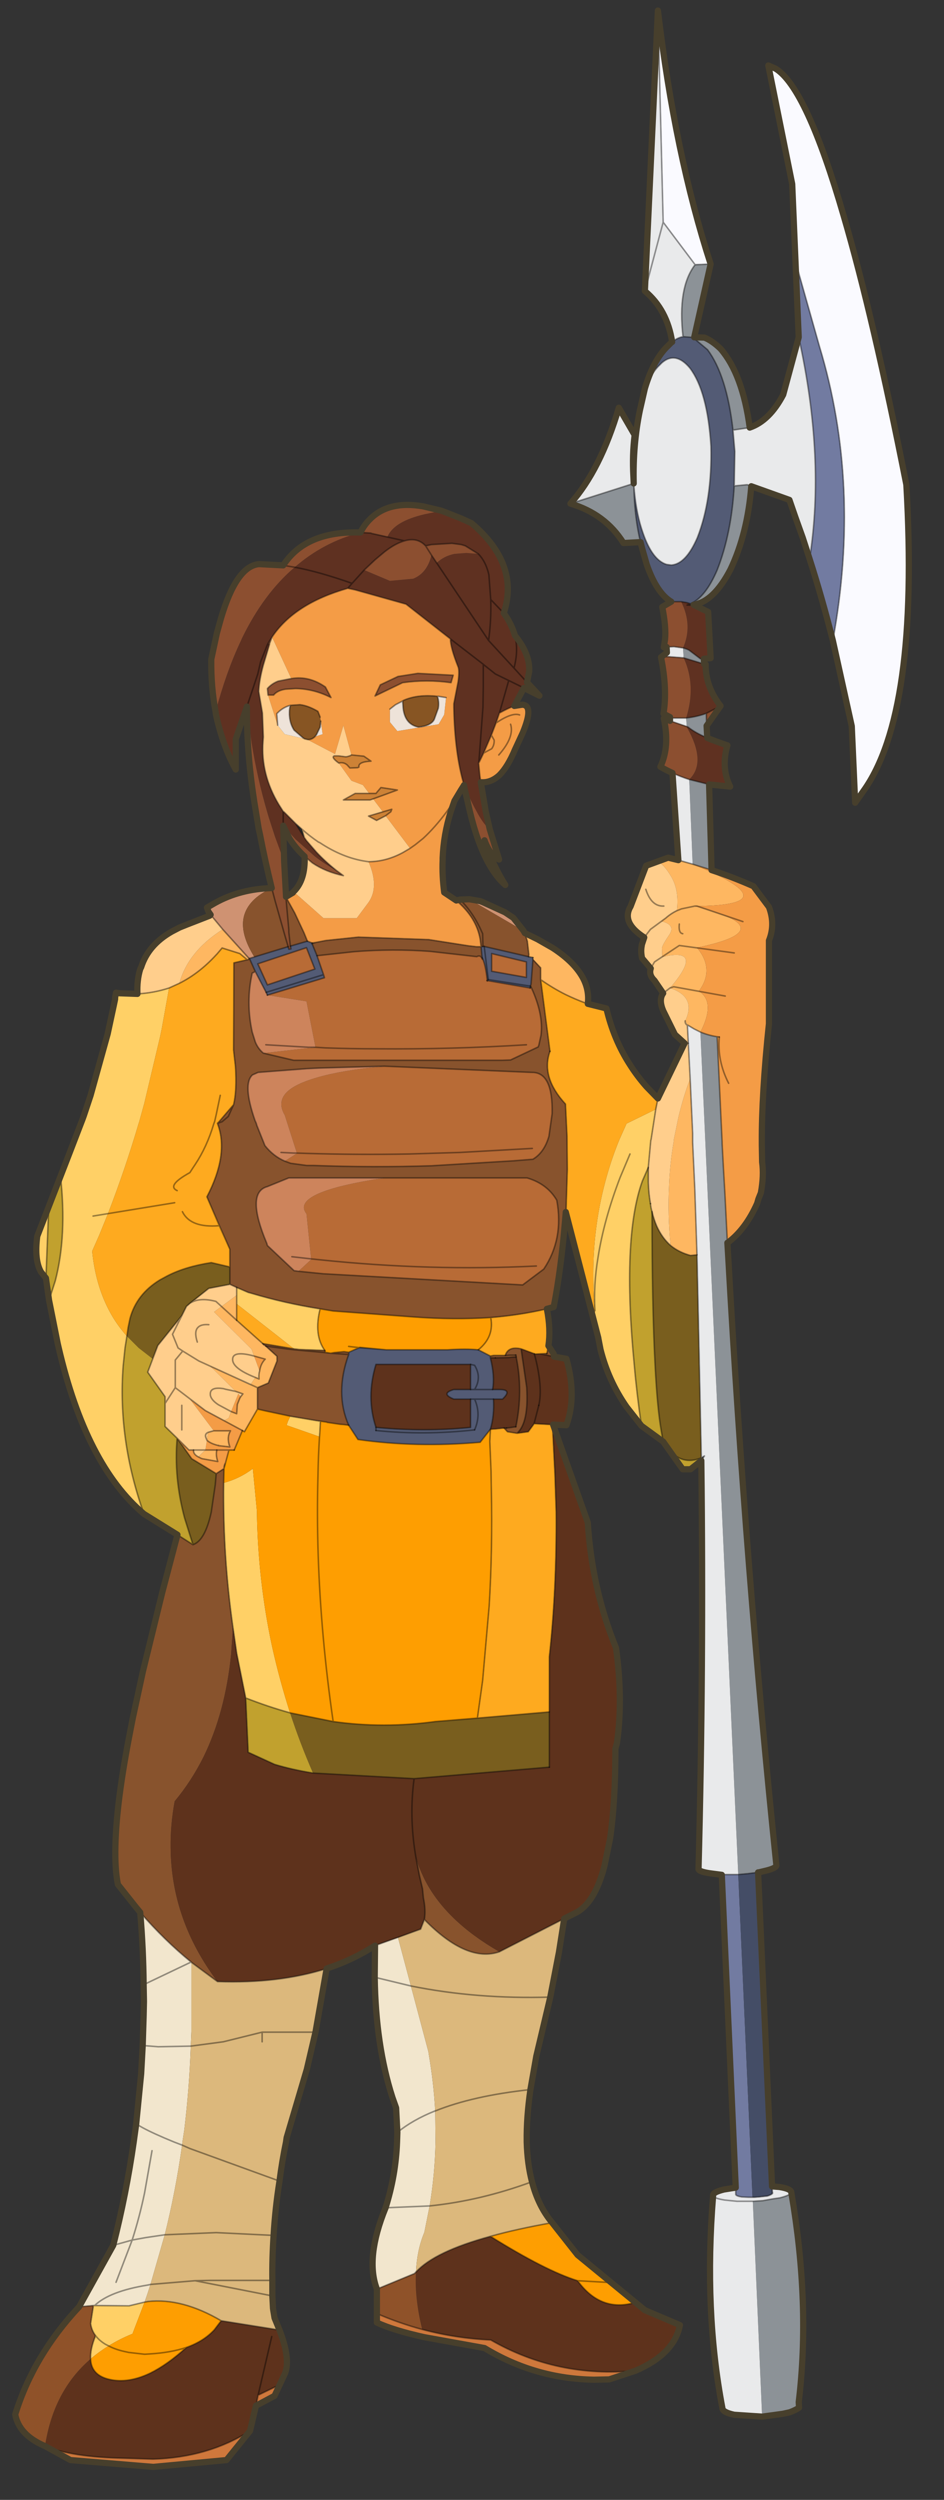 <svg width="119" height="315" xmlns="http://www.w3.org/2000/svg" xmlns:xlink="http://www.w3.org/1999/xlink">
 <rect width="100%" height="100%" fill="#333333" stroke="none"/>
 <defs>
  <g transform="matrix(1,0,0,1,192.55,294) " id="shape0">
   <path id="svg_1" stroke-opacity="0" stroke-linejoin="round" stroke-linecap="round" stroke="#ff00ff" fill="none" d="m187.95,-293.5l0,380l-379.95,0l-0.05,0l0,-380l380,0"/>
   <path id="svg_2" stroke-opacity="0" stroke-linejoin="round" stroke-linecap="round" stroke="#ff00ff" fill="none" d="m187.95,-293.5l-190,190l190,190m-380,-380l190,190l-189.95,190"/>
   <path id="svg_3" stroke-opacity="0" stroke-linejoin="round" stroke-linecap="round" stroke="#ff00ff" fill="none" d="m92.95,-38.4l-189.95,0"/>
  </g>
  <g id="sprite0">
   <use id="svg_4" xlink:href="#shape1" width="100" height="40"/>
  </g>
  <g id="shape1">
   <path id="svg_5" fill-rule="evenodd" fill-opacity="0" fill="#ff00ff" d="m100,40l-100,0l0,-40l100,0l0,40"/>
  </g>
  <g transform="matrix(1,0,0,1,0.5,198.4) " id="shape2">
   <path id="svg_6" fill-rule="evenodd" fill="#fafaff" d="m125.75,-157.55l-0.5,-12.4l-3.85,-19.1l1.15,0.5q5,3.05 11,23.75q4.75,16.2 10.1,43.3q2.1,36.85 -6.95,49.4l-1.3,1.85l-0.55,-12.35l-3.05,-13.8q4.6,-25 -2.15,-47.35l-3.9,-13.8m-22.15,-40.35q2.75,23.15 8.5,40.85l-2.5,0.1l-5.15,-6.85l-0.85,-34.1m5.3,95.6l0,-0.05l0.1,0.1l-0.1,-0.05"/>
   <path id="svg_7" fill-rule="evenodd" fill="#8c9297" d="m118.65,-121.25q-0.6,7.6 -3.35,13.4q-2.7,5.2 -5.95,5.7l-0.35,-0.1l-0.1,-0.1q2.35,-1 4.25,-5.4q2.3,-5.85 2.75,-13.55l2.1,-0.2l0.65,0.25m-7.65,27.8l0.05,0.85l-3.3,-1l-0.1,-1.6l0.5,0.15l0.45,0.2l1.85,1.4l0.55,0m0.45,10.8l0.1,1.95q-1.9,-0.8 -3.1,-1.75l-0.2,-0.1l-0.1,-1.35q1.75,-0.2 3.25,-0.75l0.05,2m0.4,9.45l0.4,13.8l-3.05,-0.95l-0.55,-13.65l3.2,0.8m2.95,73.85l0,0.05l0.15,2.5q2.8,50.05 7.75,97.8q-0.1,0.45 -1.8,0.85l-1.05,0.25l-0.1,0l-1.6,0.2l-1.6,0.15l-6.1,-135.75q1.35,0.55 2.7,0.75l0,0.05l0.8,16.9l0,0.25l0.2,3.75l0.25,4.35l0.4,7.9m10.3,153q3.1,18.05 1.2,33.8l0.05,0.9q-0.45,0.35 -1.5,0.75l-1.15,0.25l-3.3,0.45l-1.5,-34.7l1.6,-0.1l1.7,-0.3l1.05,-0.15q1.8,-0.45 1.85,-0.9m-24.3,-265.9l-2.75,0.15q-2.95,-4.7 -8.55,-6.35l10.2,-3.25l0.05,1.2q0.15,4.55 1.05,8.25m11.3,-44.8l-2.65,11.8l1.65,0.05q1.25,0.5 2.6,1.8q3.55,4.1 4.7,12.7l-2.7,0.4q-1,-8.8 -4.1,-12.95l-2.2,-1.85l0.05,-0.15l-0.5,0l-1.3,-0.1q-0.9,-7.9 1.95,-11.6l2.5,-0.1"/>
   <path id="svg_8" fill-rule="evenodd" fill="#535b75" d="m105.75,-102.65q-2.35,-1.4 -3.95,-6l-0.7,-2.45l-0.3,-1.15q-0.9,-3.7 -1.05,-8.25l0.05,0q0.35,3.85 1.4,6.8q1.5,4.35 3.8,5.05l0.75,0.1q2.35,-0.15 4.2,-4.4q2.4,-6.1 2.2,-14.75q-0.55,-8.85 -3.4,-12.6q-2.3,-2.75 -4.5,-0.85l-0.65,0.65q-1.2,1.3 -2.1,3.5q1.3,-4.35 3.4,-6.55l0.85,-0.85l0.15,-0.1q0.85,-0.7 1.75,-0.85l1.3,0.1l0.45,0.15l2.2,1.85q3.1,4.15 4.1,12.95l0.3,3.45l-0.1,5.55q-0.45,7.7 -2.75,13.55q-1.9,4.4 -4.25,5.4l0,0.05l-0.65,-0.2l-0.9,-0.15l-1.6,0m-30.5,57.35l-0.15,-1.75l0.3,-0.05l0.2,0l7.15,1.65l0.5,0.1l0.2,0.05l0,0.2l0,0.2l-0.3,3.9l-0.1,0.25l0,0.05l-0.05,0.3l-6.9,-1.2q-0.3,-2.75 -0.85,-3.7m-26.6,-0.3l0.55,1.6l0.5,1.45l0.15,0.5l-9.2,2.8l-1.95,-3.8l-0.9,-2l-0.1,-0.1l0.85,-0.25l5.4,-1.65l0.05,0.05l0.05,0.15l0.05,0.2l0.35,-0.05l-0.05,-0.25l0,-0.05l-0.05,-0.15l2.75,-0.8l0.75,0.3l0,0.1l0.8,1.95m33.75,1l-5.6,-1.35l0,2.85l5.6,1l0,-2.5m-34.1,1.15l-1.35,-3.45l-7.85,2.6l1.55,3.4l7.65,-2.55m11.55,61.35l9.8,0q3.05,-0.2 5,0l1.95,1l0,0.3q0.75,3.05 0.35,5.1l1,0q2.3,-0.05 0.6,1.55l-1.45,0q0.15,2.65 -0.5,4.85l-1.65,2.1q-10.3,0.9 -19.7,-0.45l-1.5,-2.3q-2.25,-5.15 0,-11.4l0,-0.35l1.7,-0.75l4.4,0.35m10.85,6.4l2.7,0l0,-4.05l-15.25,0q-1.6,5.3 0,10.15q7.8,0.75 15.25,0l0,-4.55l-2.7,0q-2.2,-0.9 0,-1.55"/>
   <path id="svg_9" fill-rule="evenodd" fill="#727ba1" d="m131.8,-96.4q-1.7,-6.75 -3.75,-13.15q2.55,-16.2 -1.75,-35.7l-0.55,-12.3l3.9,13.8q6.75,22.35 2.15,47.35m-15.65,249.3l-2.25,-50.4l0.1,0l0.45,-0.05l2.05,0l0.05,0l2.3,52l-0.65,0l-1.1,-0.05q-0.9,-0.15 -0.95,-0.4l0,-1.1"/>
   <path id="svg_10" fill-rule="evenodd" fill="#e9eaeb" d="m128.05,-109.55l-1.1,-3.4l-1.2,-3.35l-0.95,-2.75l-6.15,-2.2l-0.65,-0.25l-2.1,0.2l0.1,-5.55l-0.3,-3.45l2.7,-0.4q3.2,-1.1 5.4,-5.3l2.5,-9.25q4.3,19.5 1.75,35.7m-6.05,262.25l1.2,0.1q1.85,0.3 1.9,0.85q-0.05,0.45 -1.85,0.9l-1.05,0.15l-1.7,0.3l-1.6,0.1l1.5,34.7l-4.5,-0.3q-1.85,-0.4 -1.9,-1.05q-3,-15.75 -1.5,-34.25l0,-0.05q-0.05,-0.5 1.75,-0.95l1.9,-0.3l0,1.1q0.05,0.25 0.95,0.4l1.1,0.05l0.65,0l0.3,0l0.75,-0.05l1.35,-0.15q0.65,-0.2 0.8,-0.4l0.05,-0.1l-0.05,-0.1l-0.05,-0.95m-8.1,-50.2l-1.9,-0.25q-1.7,-0.25 -1.85,-0.65l0,-0.05q0.85,-32.3 0.45,-65.8l0.5,-0.75l-0.5,0.3l-0.7,-32.7l-0.35,-10.55l-0.35,-7.6l0,-0.25l0,-1.2l-0.4,-8.8l-0.3,-5.7l-0.15,-2.9l0.1,0l1,0.6l1,0.5l6.1,135.75l-0.05,0l-2.05,0l-0.45,0.05l-0.1,0m-7,-163.5l-0.95,-14.05q1.3,0.6 2.7,1.05l0.55,13.65l-2.3,-0.65m-1.35,-22.45l0,-0.6l0.3,0.15l2.3,0l0.1,1.35l-2.7,-0.9m-0.5,-11l-0.05,-0.9l1.2,-0.05l1.45,0.2l0.1,1.6l-2.65,-0.2l-0.05,-0.65m-15.55,-24q4.85,-5.45 7.8,-15.45l2.55,4.4q-0.4,3.2 -0.2,6.7l0.05,1.1q-0.15,-6.25 1,-11.8l0.8,-3.5q0.9,-2.2 2.1,-3.5l0.65,-0.65q2.2,-1.9 4.5,0.85q2.85,3.75 3.4,12.6q0.2,8.65 -2.2,14.75q-1.85,4.25 -4.2,4.4l-0.75,-0.1q-2.3,-0.7 -3.8,-5.05q-1.05,-2.95 -1.4,-6.8l-0.1,-1.2l-10.2,3.25m16.4,-26.05q-0.8,-5.2 -4.4,-8.2l2.1,-45.2l0.85,34.1l5.15,6.85q-2.85,3.7 -1.95,11.6q-0.9,0.15 -1.75,0.85"/>
   <path id="svg_11" fill-rule="evenodd" fill="#5f3121" d="m109.35,-102.15l2.35,1.15l0.4,7.45l-1.1,0.1l-0.55,0l-1.85,-1.4l-0.45,-0.2l-0.5,-0.15q1.6,-3.6 -0.3,-7.45l0.9,0.15l0.65,0.2l-0.6,0.2l0.6,0l0.45,-0.05m1.7,9.55l0.25,0.05q-0.05,3.55 2.4,6.7l-2.3,1.2q-1.5,0.55 -3.25,0.75q1.65,-5.25 -0.4,-9.7l3.3,1m0.5,11.9q1.45,0.6 3.25,1.2q-1.05,3.65 0.45,6.65l-3.4,-0.35l-3.2,-0.8q2.85,-2.75 -0.4,-8.45l0.2,0q1.2,0.95 3.1,1.75m-74.2,-5.05l-1.8,5.25l0,4.9q-1.05,-1.9 -1.8,-4q-0.85,-2.35 -1.4,-4.9l-0.05,-0.4q1.7,-6.45 4.1,-11.5l0.15,-0.35q3.5,-7.2 8.5,-11.45q4.65,-4.05 10.6,-5.6l1.7,0.1l0.05,0.05l2.6,0.55q1.05,-2.5 6.05,-3.65l1.95,-0.4l0.7,-0.15l0.55,0.2l2.65,1.05l1.65,0.75q7.8,6.6 5.2,14.5l0.25,0.35q1.05,1.55 1.55,3.25q2.45,3 2.3,5.8l-0.35,1.75l2,2.15l-2.5,-1.25l-1.55,2.9l-0.1,0.05q-0.95,0.35 -2.3,1.1l-0.55,1.6l-0.5,1.3l-0.25,0.65l-1.25,2.9l-0.7,1.45l-0.1,0.15l0.2,2.05l0.15,1.05l0.8,4.75l0.65,2.85q-1,-0.8 -2.1,-2.85q-0.9,-1.6 -1.9,-3.95l-0.15,-0.35q-1.5,-5.05 -1.65,-12.45l0,-0.65l0.7,-3.6q0.25,-1.9 -0.05,-2.45q-1.2,-3.05 -1.2,-4.4l-7.15,-5.6l-8.2,-2.3l-1.2,-0.25q-8.6,2.45 -12.2,7.85l-0.6,0.95l-0.05,0.1l0.25,0.1l-1,3.35q-0.65,2.35 -0.75,4.25l0.6,3.5l0.15,3.85l-0.05,0.7q-0.4,5.3 2.55,10.2l0.7,1.1l0.1,0.05l1.9,1.9l1.4,2.25l0.35,0.5l1.6,1.85q1.4,1.5 3.15,2.9q-1.65,-0.85 -3.4,-2.2l-3.1,-2.75l-2,-2.2l0.05,1.9l0.1,3.9l-1.5,-4.1l-1,-3.1l-0.25,-0.85q-1.6,-5.5 -2.5,-11.15l-0.65,-4.7l-0.1,-1.1m20.65,-23.65l-1.75,1.65l4.15,1.75l3.75,-0.35q2.25,-0.9 2.95,-3.8l0.85,1.25q1.15,-1.1 2.85,-1.45l1.9,-0.15l1.95,0.15l-2.1,-1.3l-0.65,-0.2l-1.5,-0.2l-3.3,0.2l-0.95,0.2l-0.1,-0.1q-1.3,-1.3 -3.3,-0.7q-1.45,0.4 -3.2,1.75l-1.55,1.3"/>
   <path id="svg_12" fill-rule="evenodd" fill="#8c4f30" d="m113.7,-85.85l-2.25,3.2l-0.05,-2l2.3,-1.2m-72.35,29.35q-1.1,-4.5 -1.9,-8.65l-0.2,-0.9l-0.45,-2.75q-1,-5.85 -1.3,-11.15q-0.15,-2.4 -0.15,-4.7l0,-1.1l0.1,1.1l0.65,4.7q0.9,5.65 2.5,11.15l0.25,0.85l1,3.1l1.5,4.1l0.3,5.5l0,0.15l0,0.2l0,0.05l0.1,1.15l0.35,3.9l0,0.4l0.25,2.25l0.05,0.15l0,0.05l0.05,0.25l-0.35,0.05l-0.05,-0.2l-0.05,-0.15l0,-0.05l-0.4,-1.35l-0.3,-1.05l-1.4,-4.95l-0.55,-2.1m-9.05,-28.4q-0.75,-4 -0.7,-8.45l0.9,-4.2l0.65,-2.35q2.5,-8.5 6.15,-8.8l3.9,0.2q3.6,-5.55 12.35,-5.3l0.1,0q0.6,-1.2 1.45,-2.05q3.05,-3.15 8.7,-2.15l2.3,0.55l0.6,0.15l-0.7,0.15l-1.95,0.4q-5,1.15 -6.05,3.65l-2.6,-0.55l-0.05,-0.05l-1.7,-0.1q-5.95,1.55 -10.6,5.6q-5,4.25 -8.5,11.45l-0.15,0.35q-2.4,5.05 -4.1,11.5m44.2,18.95l1.5,4.85q-1.45,-0.65 -2.35,-3.1q0.7,2.1 1.55,3.9q0.85,1.8 1.8,3.3q-1.45,-1.25 -2.65,-3.4q-1.8,-3.2 -3.05,-8.4l-0.9,-3.9l-0.05,-0.4l0.15,0.35q1,2.35 1.9,3.95q1.1,2.05 2.1,2.85m29.45,-9.1q-1,-0.45 -1.95,-1q1.55,-3.25 0.55,-7.8l1,0.4l2.7,0.9l0.2,0.1l-0.2,0q3.25,5.7 0.4,8.45q-1.4,-0.45 -2.7,-1.05m-0.4,-9l-1.05,-0.55q0.65,-3.9 -0.4,-9.1l0.95,-0.75l0.05,0.65l2.65,0.2q2.05,4.45 0.4,9.7l-2.3,0l-0.3,-0.15m-0.55,-11.3l-0.45,0.05l0.2,-1.25q0.2,-2 -0.45,-5.25l1.45,-0.85l1.6,0q1.9,3.85 0.3,7.45l-1.45,-0.2l-1.2,0.05m-64,-0.45l-0.25,-0.1l0.05,-0.1l0.6,-0.95l-0.4,1.05l0,0.05l0,0.05m17,-13.6l1.55,-1.3q1.75,-1.35 3.2,-1.75q2,-0.6 3.3,0.7l0.1,0.1l0.95,-0.2l3.3,-0.2l1.5,0.2l0.65,0.2l2.1,1.3l-1.95,-0.15l-1.9,0.15q-1.7,0.35 -2.85,1.45l-0.85,-1.25q-0.7,2.9 -2.95,3.8l-3.75,0.35l-4.15,-1.75l1.75,-1.65m12.25,19.8q-3.9,-0.55 -7.8,0l-4.45,2.15l0.85,-1.8l2.85,-1.35l3.2,-0.5l5.7,0.3l-0.35,1.2m-25.75,-0.65q2.85,-0.5 5.5,1.35l0.9,1.7q-2.75,-1.4 -5.7,-1.45l-1.6,0.1q-1.35,0.2 -1.95,0.95l-0.9,0l-0.1,-1.05q0.7,-0.8 1.75,-1.2l2.05,-0.4l0.05,0m7.2,30.85l1.2,0.9q-2.85,-0.6 -5,-2.05l-1.25,-1.05q-1.4,-1.25 -2.45,-2.9l-1,-2.05l2,2.2l3.1,2.75q1.75,1.35 3.4,2.2"/>
   <path id="svg_13" fill-rule="evenodd" fill="#feb761" d="m82.15,-49.25l2.05,1l0.7,0.4l1.75,1q3.6,2.35 4.95,5q0.95,1.9 0.7,4l-0.45,-0.15q-1.6,-0.6 -3.15,-1.35q-2,-1 -4,-2.4l0,-1.9l-1.15,-1.3l-0.1,-0.15l0,-0.2l-0.2,-0.05l-0.5,-0.1l0.05,-0.35l-0.25,-2.15l-0.4,-1.3m21.3,-11.5l1.8,-0.65l1.65,0.4l2.3,0.65q16,6.55 0.7,6.75l-0.1,0l-0.25,0l1.8,0.45l3.1,1.1q6.7,2.8 -4.55,5.15q2.9,3.5 0.3,7q2.75,1.75 0.25,6.6l-1,-0.5l-1,-0.6l-0.45,-0.7q1.85,-3.85 -2.45,-5.3q5.7,-6.65 -1.25,-5l-0.05,-1.45q0.1,-0.55 1.2,-2.15q1.05,-1.6 -1.3,-2.15l0.7,-0.5q0.85,-0.75 1.8,-1.2q0.4,-3.2 -0.85,-5.4q-1.3,-2.25 -2.35,-2.5m5.35,34.95l0.4,8.8l0,1.2l0,0.25l0.35,7.6l0.35,10.55l-1.05,0.1q-1.85,-0.5 -3.2,-1.6q-0.5,-5 -0.25,-9.7q0.15,-3.65 0.75,-7.1l0,-0.2l0.75,-3.65q0.75,-3.2 1.9,-6.25m-71.4,-19.15l-1.2,-1l-2.85,-0.9l-0.85,1l-0.1,0.1q-2.75,3 -5.95,4.6q1.4,-5.15 7,-8.7l4.25,4.7l0,0.1l-0.25,0.1l-0.05,0m1.65,72.4l-2.1,3.65l-0.35,-0.2l-2.95,-1.6l0.75,-0.4l0.4,-1.05l0.9,0.35l0.1,-1.5l0.4,-1l0.15,-0.25l0.35,-0.45l-1.15,-0.4l-4.1,-4.05l6.45,3l0.8,-1.2l0.6,0.25q-0.05,-0.6 0.05,-1.1l0.05,-0.1l0,-0.05q0.15,-1.2 0.9,-1.95l-1.8,-0.5l-0.4,-1.1l-6.05,-6l3.65,-2.7l0,1.4l0,2.65l4.2,3.75l2.3,2.05l0,0.75l-1.4,3.55l-1.75,0.75l0,3.45m-7.05,3.5l2.7,0q-0.65,1.1 -0.1,2.6l-1.8,-0.2l0,-0.05l-0.15,0q-1.15,-0.3 -1.65,-0.75l-0.1,-0.05l0,-0.05l0.2,-1.25l0.35,-0.1l0.55,-0.15m-1.35,3.1l1.85,0q-0.2,0.8 0.15,1.85l-2.5,-0.45l-0.15,-0.05l-0.5,-0.25l1.15,-1.1"/>
   <path id="svg_14" fill-rule="evenodd" fill="#f49c46" d="m112.25,-59.4q3.35,1.1 6.75,2.6l2.5,3.35q1.05,2.8 0,5.4l0,13.4q-1.2,11.4 -1.15,19.25l0,0.3l0.05,2.75q0.3,2.2 -0.2,4.95l-0.4,1l-0.2,0.7q-1.85,4.15 -4.7,6.3l-0.05,0.05l-0.05,0l-0.4,-7.9l-0.25,-4.35l-0.2,-3.75l0,-0.25l-0.8,-16.9l0.35,0l-0.35,-0.05q-1.35,-0.2 -2.7,-0.75q2.5,-4.85 -0.25,-6.6q2.6,-3.5 -0.3,-7q11.25,-2.35 4.55,-5.15l-3.1,-1.1l-1.8,-0.45l0.25,0l0.1,0q15.3,-0.2 -0.7,-6.75l3.05,0.95m-31.8,-26.45l1.3,-0.2q1.9,0.1 0.05,4.55l-1.25,2.7q-1.15,2.75 -2.5,4.1q-1.2,1.1 -2.55,1.15l-0.45,0l-0.15,-1.05l-0.2,-2.05l0.1,-0.15l0.7,-1.45l1.25,-2.9l0.25,-0.65l0.5,-1.3l0.55,-1.6q1.35,-0.75 2.3,-1.1l0.1,-0.05m-8.1,12.75l-0.15,0.25l-0.35,0.55l-1.05,1.75l-0.6,1.75q-1.15,3.65 -1.3,7.45l0,0.35q-0.1,2.55 0.25,5.2l1.95,1.3q3.25,2.75 3.85,6.25l0.15,1.2l-0.75,0l-1.3,-0.15l-6.4,-1l-11.35,-0.4l-5.25,0.55l-1.55,0.3l-0.65,0.1l-0.75,-0.3l-0.55,-1.35l-1.5,-3.2l-1.3,-2.35l-0.1,-0.25l1.1,-0.65l0.1,-0.15l0.05,0l4.8,4.25l5.35,0l1.9,-2.55q1.75,-2.5 0,-6.55q2.8,0 5.5,-1.45l1.2,-0.7l-3.95,-5.25l0.85,-0.65l0.15,-0.4l-1.45,0.4l-1.55,-2.05l3.9,-1.45l-2.65,-0.4l-0.8,0.95l-1.1,0l-1,-1.35l-1.85,-0.7l-2.05,-2.85q0.75,-0.2 1.35,0.3l0.45,0.5l1.25,-0.05l0.2,-0.1q-0.15,-0.85 1.95,-0.95l-1.15,-0.8l-2,-0.2l-1.3,-4.75l-1.35,4.6l-4.5,-2.35q0.65,0.1 1.2,-0.4l0.05,-0.05l1.25,-0.4l-0.3,-2.1l-0.1,-0.65l-0.15,-0.4l-0.2,-0.5l-0.05,-0.05q-1.55,-0.9 -2.85,-1.05l-1.55,0.1q-1.15,0.3 -2.05,1.2l-0.15,0.15l0.15,1.85l-1.55,-4.85l0.9,0q0.6,-0.75 1.95,-0.95l1.6,-0.1q2.95,0.05 5.7,1.45l-0.9,-1.7q-2.65,-1.85 -5.5,-1.35l-3.1,-6.7q3.6,-5.4 12.2,-7.85l1.2,0.25l8.2,2.3l7.15,5.6q0,1.35 1.2,4.4q0.3,0.55 0.05,2.45l-0.7,3.6l0,0.65q0.15,7.4 1.65,12.45m-2.1,-16.5l0.35,-1.2l-5.7,-0.3l-3.2,0.5l-2.85,1.35l-0.85,1.8l4.45,-2.15q3.9,-0.55 7.8,0m-7.8,2.95l-1.15,0.6l-0.9,0.7l0,2.1l1.2,1.45l6.65,-1.1l0.9,-1.55l0.3,-2.75l-1.2,-0.2l-0.2,0q-3.15,-0.35 -5.45,0.65l-0.15,0.1m-25.85,117.6l-1.3,3.1l-0.85,0l-0.55,2.05q-0.25,0.4 -0.25,0.95l-0.1,0.05l-1.15,0.75l-3.95,-2.4l-2.35,-3.3l1.9,1.9l0.75,0l0,0.25q0.1,0.5 0.75,0.85l0.5,0.25l0.15,0.05l2.5,0.45q-0.35,-1.05 -0.15,-1.85l-1.85,0l0.25,-1.55l0.1,0.05q0.5,0.45 1.65,0.75l0.15,0.05l1.8,0.2q-0.55,-1.5 0.1,-2.6l-2.7,0l-3.8,-5.05l2.45,1.8l3,1.6l2.95,1.6l0,0.05m2.8,-9.6l-0.9,-2.45l1.8,0.5q-0.75,0.75 -0.9,1.95m-3.05,4.1l-0.15,0.25l-0.4,1l-0.1,1.5l-0.9,-0.35l1.15,-2.85l0.4,0.45"/>
   <path id="svg_15" fill-rule="evenodd" fill="#ffce8c" d="m19.7,-39.45q-0.1,-2.2 0.45,-4l0.15,-0.3q1.15,-3.6 4.95,-5.75l1.25,-0.65l1.25,-0.5l3.6,-1.4l0.15,-0.15l1.7,2.05l0.25,0.3q-5.6,3.55 -7,8.7l-1.65,0.75q-2.45,0.8 -5.1,0.95m83.9,16.85l4.3,-8.9l-1.55,-1.4l-1.9,-3.85q-0.75,-1.8 0,-2.8l-1.4,-2.05q-0.95,-0.9 -0.6,-1.95l-1.4,-1.65q-0.25,-1.1 -0.05,-2.05l0,-0.1l0.4,-1.2q-3.75,-2.4 -2.2,-5l2.5,-6.55l1.75,-0.65q1.05,0.25 2.35,2.5q1.25,2.2 0.85,5.4q-0.95,0.45 -1.8,1.2l-0.7,0.5q2.35,0.55 1.3,2.15q-1.1,1.6 -1.2,2.15l0.05,1.45q6.95,-1.65 1.25,5q4.3,1.45 2.45,5.3l0.45,0.7l-0.1,0l0.15,2.9l0.3,5.7q-1.15,3.05 -1.9,6.25l-0.75,3.65l0,0.2q-0.6,3.45 -0.75,7.1q-0.25,4.7 0.25,9.7q-1.4,-1.25 -2.25,-3.15q-0.45,-1.05 -0.75,-2.3q-0.2,-0.65 -0.25,-1.3q-0.3,-1.6 -0.35,-3.5l0,-2l0,-0.35l0.4,-4.35l0.05,-0.15l0.75,-4.85l0.35,-1.75m-62.6,-73.2l0,-0.05l0,-0.05l0.4,-1.05l3.1,6.7l-0.05,0l-2.05,0.4q-1.05,0.4 -1.75,1.2l0.1,1.05l1.55,4.85l1.15,1.45l3.2,0.75l0.4,0.1l4.5,2.35l1.35,-4.6l1.3,4.75l-0.15,0.1l-0.45,0.15l-0.3,0.05l-1.2,-0.15l-0.65,0q-0.6,0.2 0.7,1.15l2.05,2.85l1.85,0.7l1,1.35l-2.25,0l-1.9,1.05l4.3,0l0.5,-0.15l1.55,2.05l-2.3,0.7l1.3,0.7l1.45,-0.75l3.95,5.25l-1.2,0.7q-2.7,1.45 -5.5,1.45q1.75,4.05 0,6.55l-1.9,2.55l-5.35,0l-4.8,-4.25l-0.05,0q1.95,-1.85 1.8,-5.7l1.25,1.05q2.15,1.45 5,2.05l-1.2,-0.9q-1.75,-1.4 -3.15,-2.9l-1.6,-1.85l-0.35,-0.5l-0.4,-1.35l-1,-0.9l-1.9,-1.9l-0.1,-0.05l-0.7,-1.1q-2.95,-4.9 -2.55,-10.2l0.05,-0.7l-0.15,-3.85l-0.6,-3.5q0.1,-1.9 0.75,-4.25l1,-3.35m-5.3,103.65l0,1.25l-3.65,2.7l6.05,6l0.4,1.1l0.9,2.45l0,0.05l-0.05,0.1q-0.1,0.5 -0.05,1.1l-0.6,-0.25l-0.8,1.2l-6.45,-3l4.1,4.05l1.15,0.4l-0.35,0.45l-0.4,-0.45l-1.15,2.85l-0.4,1.05l-0.75,0.4l-3,-1.6l-2.45,-1.8l3.8,5.05l-0.55,0.15l-0.35,0.1l-0.2,1.25l0,0.05l-0.25,1.55l-1.15,1.1q-0.65,-0.35 -0.75,-0.85l0,-0.25l-0.75,0l-1.9,-1.9l-1.95,-1.9l0,-4.8l-2.8,-3.95l0.8,-2.15l0.8,-2.05l0,-0.05l3.9,-4.85l0.75,-1.5l3.6,-2.9l3.4,-0.65l1.1,0.5"/>
   <path id="svg_16" fill-rule="evenodd" fill="#795e1e" d="m105.25,33.85l-0.8,-1.15l-0.3,-1.7q-0.65,-3.7 -1,-10.6q-0.5,-9.4 -0.5,-24.75q0.3,1.25 0.75,2.3q0.85,1.9 2.25,3.15q1.35,1.1 3.2,1.6l1.05,-0.1l0.7,32.7q-3.1,1.3 -5.35,-1.45m-87.25,-18.15l0.2,-1.4l0.3,-1.45q1.05,-3.9 4.8,-6.2l1.2,-0.65q2.9,-1.5 7.1,-2.15l3,0.7l0,2.8l-3.4,0.65l-3.6,2.9l-0.75,1.5l-3.9,4.85l0,0.05l-0.8,2.05l-2.25,-1.75l-1.9,-1.9m26.3,60.7l6.95,1.4q8.1,1.15 16.5,0l6.75,-0.55l11.6,-1l0,8.9l-21.8,1.85l-16.3,-0.9q-2.1,-4.8 -3.7,-9.7m-18.2,-44.25l2.35,3.3l3.95,2.4l-0.15,1.75l-0.65,4.45q-1,4.6 -2.95,5.25l-1.35,-4.3q-1.75,-6.55 -1.2,-12.85"/>
   <path id="svg_17" fill-rule="evenodd" fill="#c1a12e" d="m110.6,35.75l-1.75,1.4l-1.25,0l-2.35,-3.3q2.25,2.75 5.35,1.45l0,0.45m-6.15,-3.05l-3.5,-2.55q-0.75,-5.15 -1.15,-9.75q-2,-20.55 1.3,-29.7l0.85,-1.95l0.1,0.1l0,2q0.05,1.9 0.35,3.5q0.05,0.65 0.25,1.3q0,15.35 0.5,24.75q0.35,6.9 1,10.6l0.3,1.7m-78.3,15l-5.4,-3.35q-4.25,-11.95 -3.35,-23.85l0.3,-2.9l0.3,-1.9l1.9,1.9l2.25,1.75l-0.8,2.15l2.8,3.95l0,4.8l1.95,1.9q-0.55,6.3 1.2,12.85l1.35,4.3l-2.5,-1.6m-20.7,-37.8l-0.5,-3.55l0.45,-11.45l1.9,-4.9q1.05,9.5 -0.85,16.8l-1,3.1m31.7,64.1q3.55,1.4 7.15,2.4q1.6,4.9 3.7,9.7q-3.4,-0.55 -6.2,-1.4l-4.25,-1.95l-0.4,-8.75"/>
   <path id="svg_18" fill-rule="evenodd" fill="#444d66" d="m119.75,102.1l2.25,50.6l0.05,0.95l0,0.2q-0.15,0.2 -0.8,0.4l-1.35,0.15l-0.75,0.05l-0.3,0l-2.3,-52l1.6,-0.15l1.6,-0.2"/>
   <path id="svg_19" fill-rule="evenodd" fill="#ffd066" d="m100.95,30.15l-2.4,-3.05q-2.95,-4.25 -4.2,-9.25l-0.35,-1.8l0,-0.05q-0.45,-2.15 -0.55,-4.4q-0.65,-7.05 0.25,-13.65q0.55,-4.15 1.7,-8.15q0.85,-3 2.05,-5.9l0.05,-0.1l1.05,-2.35l4.7,-2.3l-0.75,4.85l-0.05,0.15l-0.4,4.35l-0.1,0.25l-0.85,1.95q-3.3,9.15 -1.3,29.7q0.4,4.6 1.15,9.75m-80.2,14.2q-9.35,-7.9 -13.75,-26.8l-0.15,-0.65l-1.4,-7l1,-3.1q1.9,-7.3 0.85,-16.8l1.45,-3.8l2.1,-5.45l0.2,-0.55l1.1,-3.3l2.75,-9.9l1,-4.65l0.2,-0.95l0,-0.25l0.15,-0.8l0.6,0.1l2.85,0.1q2.65,-0.15 5.1,-0.95l-1.2,6.65l-0.25,1.2l-2.55,10.75l-0.65,2.35l-0.15,0.55l-0.1,0.3q-2.2,7.45 -4.95,14.55l-0.1,0.25l-1.3,3.2l-1.15,2.6q0.6,6.15 3.4,10.75q0.95,1.55 2.2,2.95l-0.3,1.9l-0.3,2.9q-0.9,11.9 3.35,23.85m-15.8,-38l-0.8,-1q-1.1,-1.95 -0.6,-5.75l1.85,-4.7l-0.45,11.45m44.2,4.95q-1.05,4.2 0.75,6.7l-4.05,-0.15l-0.9,-0.1l-9.25,-7.25l0,-1.4l0,-1.25l1.85,0.8l0.55,0.15q5.35,1.6 11.05,2.5m0.05,18.1l-0.1,1.8l-0.05,0.7l-5.3,-1.85l0.2,-0.6l0.4,-0.85l4.15,0.7l0.7,0.1m-15.6,9.95q2.6,-0.7 4.7,-2.3l0.65,6.75q0.15,11.2 2.45,21.9q1.2,5.4 2.9,10.7q-3.6,-1 -7.15,-2.4l-1.45,-7.2l-0.6,-4.15q-1.65,-11.5 -1.5,-23.3m-21.45,141.15q-0.1,-1.55 0.8,-3.75q-0.65,-0.85 -0.8,-1.95l0.45,-2.9l5.75,0.05l2.5,-0.6l-1.95,5.1q-2.1,0.85 -3.85,1.95q-1.55,0.95 -2.9,2.1"/>
   <path id="svg_20" fill-rule="evenodd" fill="#feaa1f" d="m94,16l-5.25,-20.3l0.05,-0.35l0.2,-6.5l-0.05,-5.25l0,-0.1l-0.25,-5.2q-4,-4.35 -2.5,-8.5l-1.5,-11.55q2,1.4 4,2.4q1.55,0.75 3.15,1.35l0.45,0.15l3,0.75q1.15,4.95 3.75,9q1.2,1.9 2.7,3.6l1.85,1.9l-0.35,1.75l-4.7,2.3l-1.05,2.35l-0.05,0.1q-1.2,2.9 -2.05,5.9q-1.15,4 -1.7,8.15q-0.9,6.6 -0.25,13.65q0.1,2.25 0.55,4.4m-8.3,-4.7q0.65,3.3 0.25,5.95l-0.25,1.25l-1.1,0.05l-0.9,0.05l0,-0.05l-1.6,-0.6l-0.55,-0.2q-1.95,-0.45 -2.5,0.9l-0.05,0.15l-1.85,0l-0.55,0.1l-1.95,-1q2.6,-2.1 2,-5.2q4.8,-0.4 9.05,-1.4m-67.7,4.4q-1.25,-1.4 -2.2,-2.95q-2.8,-4.6 -3.4,-10.75l1.15,-2.6l1.3,-3.2l0.1,-0.25q2.75,-7.1 4.95,-14.55l0.1,-0.3l0.15,-0.55l0.65,-2.35l2.55,-10.75l0.25,-1.2l1.2,-6.65l1.65,-0.75q3.2,-1.6 5.95,-4.6l0.1,-0.1l0.85,-1l2.85,0.9l1.2,1l-2.15,0.5l-0.05,14.05l0.3,2.65q0.25,3.9 -0.3,6.15l-2.35,2.75l-0.25,0.25l0.05,0.15q1.8,4.9 -1.75,11.7l3.7,8.45l0,2.85l-3,-0.7q-4.2,0.65 -7.1,2.15l-1.2,0.65q-3.75,2.3 -4.8,6.2l-0.3,1.45l-0.2,1.4m60.8,14.8l0.55,0.6l1.55,0.25l1.8,-0.25l0.95,-1.3l2.95,0.15l0.4,7.95l0.2,6.1q0.1,12.5 -1.1,23.35l0,8.9l-11.6,1l0.85,-6.1l1.05,-12q0.55,-9.1 0.35,-18.65l-0.05,-3.05l-0.2,-4.8l0.1,-1.95l0.8,-0.05l1.4,-0.15m-41.85,0.6l-0.35,-0.15l0,-0.05l0.35,0.2m8,-13.35l-5.05,-0.85l-4.2,-3.75l0,-2.65l9.25,7.25"/>
   <path id="svg_21" fill-rule="evenodd" fill="#eee3d9" d="m68.05,-87.4l0.2,0l1.2,0.2l-0.3,2.75l-0.9,1.55l-6.65,1.1l-1.2,-1.45l0,-2.1l0.9,-0.7l1.15,-0.6l0.1,1.3q0.35,2.5 2.45,2.9q2.05,-0.2 2.55,-1.25l0.65,-1.8q0.15,-1.05 -0.15,-1.9m-18.8,4l0.3,2.1l-1.25,0.4l0.25,-0.3l0.6,-1.25l0.1,-0.95m-6.95,0.65l-0.15,-1.85l0.15,-0.15q0.9,-0.9 2.05,-1.2q-0.15,0.55 -0.15,1.1q-0.05,1.65 0.75,2.9l1.45,1.25l0.25,0.15l-3.2,-0.75l-1.15,-1.45"/>
   <path id="svg_22" fill-rule="evenodd" fill="#875523" d="m68.05,-87.4q0.3,0.85 0.15,1.9l-0.65,1.8q-0.5,1.05 -2.55,1.25q-2.1,-0.4 -2.45,-2.9l-0.1,-1.3l0.15,-0.1q2.3,-1 5.45,-0.65m-23.7,1.45l1.55,-0.1q1.3,0.15 2.85,1.05l0.05,0.05l0.2,0.5l0.15,0.4l0.1,0.65l-0.1,0.95l-0.6,1.25l-0.25,0.3l-0.05,0.05q-0.55,0.5 -1.2,0.4l-0.4,-0.1l-0.25,-0.15l-1.45,-1.25q-0.8,-1.25 -0.75,-2.9q0,-0.55 0.15,-1.1"/>
   <path id="svg_23" fill-rule="evenodd" fill="#cf9272" d="m31.5,-52.2l-0.35,-0.5l-0.25,-0.65l1.3,-0.75q4.05,-2.25 9.15,-2.4q-3.8,1.75 -4.5,4.6q-0.65,2.75 1.7,6.5l-0.85,0.25l-4.25,-4.7l-0.25,-0.3l-1.7,-2.05m41.7,-2.5l1.75,0.3l0.5,0.2l3.5,1.6l1.35,0.9l1.5,1.9l0.15,0.2l-8.75,-5.1"/>
   <path id="svg_24" fill-rule="evenodd" fill="#88532d" d="m88.75,-4.3l-0.1,1.2q-0.65,7.95 -1.85,14.1l-1.1,0.3q-4.25,1 -9.05,1.4q-5.85,0.4 -12.55,-0.1l-12.85,-0.95l-2.1,-0.35q-5.7,-0.9 -11.05,-2.5l-0.55,-0.15l-1.85,-0.8l-1.1,-0.5l0,-2.8l0,-2.85l-3.7,-8.45q3.55,-6.8 1.75,-11.7l-0.05,-0.15l0.25,-0.25l2.35,-2.75q0.55,-2.25 0.3,-6.15l-0.3,-2.65l0.05,-14.05l2.15,-0.5l0.05,0l0.25,-0.1l0.1,0l0.9,2l-0.5,0.25q-1.05,4.7 0,9.5l0.5,1.6q0.45,1.1 1.3,1.8l4.9,1.15l33.6,0l1.35,-0.05l4.45,-2.1l0.05,-0.15l0.05,-0.1l0.35,-1.6q0.45,-3.35 -1.55,-7.7l-0.15,-0.3l0.1,-0.25l0.3,-3.9l0.1,-0.05l1.15,1.3l0,1.9l1.5,11.55q-1.5,4.15 2.5,8.5l0.25,5.2l0,0.1l0.05,5.25l-0.2,6.5l-0.05,0.35m-2.8,21.55l0.85,1.3l0,0.05l0.05,0.4l-2.25,-0.45l1.1,-0.05l0.25,-1.25m-65.8,91.3l-0.7,-0.85l-2.9,-3.65q-0.5,-2.5 -0.4,-6.25q0.15,-7.05 2.4,-18.5l0.4,-2.05l1.65,-7.6l3.1,-12.65l2.45,-9.3l2.5,1.6q1.95,-0.65 2.95,-5.25l0.65,-4.45l0.15,-1.75l1.15,-0.75l0.1,0.2l-0.05,2.05q-0.15,11.8 1.5,23.3l-0.3,4.3q-0.95,9.4 -4.45,16.55q-1.95,3.9 -4.65,7.15q-0.7,3.8 -0.65,7.5q0.1,11.65 7.55,21.55l-4.2,-3.1l-0.05,-0.05q-4.3,-3.5 -8.2,-8m50.95,-163.05l0.6,-0.15l0.05,0.05l0,-0.05l1.45,-0.05l8.75,5.1l0.2,0.35l0.4,1.3l0.25,2.15l-0.05,0.35l-7.15,-1.65l-0.2,0l-0.3,0.05l0.15,1.75l0.05,0.25q-0.3,-0.75 -0.9,-0.4l-7.5,-0.85q-6.05,-0.45 -12.3,0.05l-5.05,0.55l-0.9,0.1l-0.8,-1.95l0.65,-0.2l1.55,-0.3l5.25,-0.55l11.35,0.4l6.4,1l1.3,0.15l0.75,0l-0.15,-1.2q-0.6,-3.5 -3.85,-6.25m-27.35,-0.35l1.3,2.35l1.5,3.2l0.55,1.35l-2.75,0.8l-0.25,-2.25l0,-0.4l-0.35,-3.9l-0.1,-1.15l0.1,0m-5.2,9.45q-2.35,-3.75 -1.7,-6.5q0.7,-2.85 4.5,-4.6l0.55,2.1l1.4,4.95l0.3,1.05l0.4,1.35l-0.05,0l-5.4,1.65m20.95,17.6l-10.5,0.3l-2,0.1l-7.85,0.6l-0.9,0.4q-1.65,1.45 0.4,7.35l0.2,0.45l0.1,0.35l1.3,3.25q1.35,1.7 3.2,2.5l0.95,0.35l2.6,0.35l1.1,0q9.5,0.35 19,0.05l13.2,-0.8l3.15,-0.25q1.85,-1.1 2.6,-3.75l0,-0.05l0.5,-3.55q0.15,-6.7 -3.25,-6.65l-23.8,-1m0,18l-15.4,0l-3.45,1.4q-3.55,0.95 -0.1,9.15l0.1,0.35l4.3,4.05l0.7,0.1l4,0.4l32.15,1.8l3.4,-2.55q3.25,-4.85 2.1,-11.1q-1.55,-2.65 -4.8,-3.6l-23,0m-9.6,27.8l0.05,0.1l0.05,0.25l0.85,0.1l0.55,-0.1l1.6,-0.15l0.75,0.1l0,0.35q-2.25,6.25 0,11.4l-0.75,-0.1l-0.65,-0.05l-2.05,-0.3l-0.1,-0.05l-1,-0.15l-0.7,-0.1l-4.15,-0.7l-4,-0.85l-1.3,-0.3l0,-3.45l1.75,-0.75l1.4,-3.55l0,-0.75l-2.3,-2.05l5.05,0.85l0.9,0.1l4.05,0.15m28.9,12.5l0.4,0l0.5,-0.05l1,-0.15q1.2,-5.7 0.05,-11.25l-0.8,0.05l-0.45,0.05l-0.15,0l-1.95,0.05l-0.8,0l0,-0.3l0.55,-0.1l1.85,0l0.05,0l0.15,0l-0.15,-0.15q0.55,-1.35 2.5,-0.9l0.9,6.2q0.35,5.7 -1.55,7.4l-1.55,-0.25l-0.55,-0.6m1.9,-11.75l-0.05,0l0.05,0m-14.75,90.95q0.25,-1.55 -0.15,-3.45l-0.15,-1.5l-0.5,-2.15l-0.55,-2.85l-0.1,-0.6l0.1,0.6q0.5,1.65 1.3,3.3q3.35,6.8 12.15,11.85q-5.25,1.8 -12.1,-5.2"/>
   <path id="svg_25" fill-rule="evenodd" fill="#b86b36" d="m75.25,-45.3q0.55,0.95 0.85,3.7l6.9,1.2l0.2,-0.05q2,4.35 1.55,7.7l-0.35,1.6l-0.05,0.1l-0.05,0.15l-4.45,2.1l-1.35,0.05l-33.6,0l-4.9,-1.15l8.35,-0.95l0.05,0l-1.45,-7.4l-6.3,-1l9.2,-2.8l-0.15,-0.5l-0.5,-1.45l-0.55,-1.6l0.9,-0.1l5.05,-0.55q6.25,-0.5 12.3,-0.05l7.5,0.85q0.6,-0.35 0.9,0.4l-0.05,-0.25m7.15,0.7l0,2.5l-5.6,-1l0,-2.85l5.6,1.35m-34.1,1.15l-7.65,2.55l-1.55,-3.4l7.85,-2.6l1.35,3.45m-4.85,30.95l1.95,-1.25l0,-0.05l-1.95,-6.1q-1.25,-2.1 0.3,-3.7q1.35,-1.35 4.8,-2.35q4,-1.2 10.95,-1.85l23.8,1q3.4,-0.05 3.25,6.65l-0.5,3.55l0,0.05q-0.75,2.65 -2.6,3.75l-3.15,0.25l-13.2,0.8q-9.5,0.3 -19,-0.05l-1.1,0l-2.6,-0.35l-0.95,-0.35m16.05,2.7l23,0q3.25,0.95 4.8,3.6q1.15,6.25 -2.1,11.1l-3.4,2.55l-32.15,-1.8l-4,-0.4l2.05,-1.9l0,-0.1l-0.75,-7.25q-2.75,-3.5 12.55,-5.8m16.6,-31.8l-0.05,0l0.05,0.05l0,-0.05"/>
   <path id="svg_26" fill-rule="evenodd" fill="#cd8236" d="m54.2,-77.95l2,0.2l1.15,0.8q-2.1,0.1 -1.95,0.95l-0.2,0.1l-1.25,0.05l-0.45,-0.5q-0.6,-0.5 -1.35,-0.3q-1.3,-0.95 -0.7,-1.15l0.65,0l1.2,0.15l0.3,-0.05l0.45,-0.15l0.15,-0.1m2.85,6.2l1.1,0l0.8,-0.95l2.65,0.4l-3.9,1.45l-0.5,0.15l-4.3,0l1.9,-1.05l2.25,0m2.2,2.95l1.45,-0.4l-0.15,0.4l-0.85,0.65l-1.45,0.75l-1.3,-0.7l2.3,-0.7"/>
   <path id="svg_27" fill-rule="evenodd" fill="#cd845c" d="m40.65,-39.25l6.3,1l1.45,7.4l-0.05,0l-8.35,0.95q-0.85,-0.7 -1.3,-1.8l-0.5,-1.6q-1.05,-4.8 0,-9.5l0.5,-0.25l1.95,3.8m2.8,26.75q-1.85,-0.8 -3.2,-2.5l-1.3,-3.25l-0.1,-0.35l-0.2,-0.45q-2.05,-5.9 -0.4,-7.35l0.9,-0.4l7.85,-0.6l2,-0.1l10.5,-0.3q-6.95,0.65 -10.95,1.85q-3.45,1 -4.8,2.35q-1.55,1.6 -0.3,3.7l1.95,6.1l0,0.05l-1.95,1.25m2.2,17.75l-0.7,-0.1l-4.3,-4.05l-0.1,-0.35q-3.45,-8.2 0.1,-9.15l3.45,-1.4l15.4,0q-15.3,2.3 -12.55,5.8l0.75,7.25l0,0.1l-2.05,1.9"/>
   <path id="svg_28" fill-rule="evenodd" fill="#5e321c" d="m86.85,19l2,0.35q1.7,6.05 0,10.7l-2.15,-0.1l5.6,15.8q0.65,10.6 4.55,20.2q1.15,8.3 0.15,15.3l-0.25,0.9q0,8.6 -0.85,14.45l-0.9,4.4q-1.6,6.2 -4.8,7.7l-1.7,0.85l-10.45,5.35q-8.8,-5.05 -12.15,-11.85q-0.8,-1.65 -1.3,-3.3l-0.1,-0.6l0.1,0.6l0.55,2.85l0.5,2.15l0.15,1.5q0.4,1.9 0.15,3.45l-0.6,1.55l-3.65,1.35l-3.7,1.3q-3.55,2.3 -7.8,3.7q-7.7,2.45 -17.6,2.1q-7.45,-9.9 -7.55,-21.55q-0.05,-3.7 0.65,-7.5q2.7,-3.25 4.65,-7.15q3.5,-7.15 4.45,-16.55l0.3,-4.3l0.6,4.15l1.45,7.2l0.4,8.75l4.25,1.95q2.8,0.85 6.2,1.4l16.3,0.9l21.8,-1.85l0,-8.9l0,-8.9q1.2,-10.85 1.1,-23.35l-0.2,-6.1l-0.4,-7.95l-2.95,-0.15l-0.95,1.3l-1.8,0.25q1.9,-1.7 1.55,-7.4l-0.9,-6.2l0.55,0.2l1.6,0.6l0,0.05l0.9,-0.05l2.25,0.45m13.1,152.4l1.55,1.25l5.65,2.4q-0.9,4.65 -7.15,7.35q-12.65,1.2 -23.35,-4.95q-5.65,-0.25 -11.05,-1.7q-1.25,-5.1 -1,-9.25q3,-3.3 12,-5.75q8.9,5.55 14.05,7.15q3.75,5.15 9.3,3.5m-57.35,4.45q1.8,4.65 0.9,6.95l-0.85,1.85l-3.5,1.7l-0.35,1.7l-0.95,4.05q-6.75,4.3 -15.65,4.55l-4.7,-0.15q-8.3,-0.15 -12.7,-1.95q1.35,-8.9 7.35,-14.05q0.1,2.85 3.55,3.4q2.8,0.45 6.05,-1.1q2.75,-1.35 5.85,-4.15q2.8,-1 4.5,-2.85l1.1,-1.45l9.4,1.5m28.1,-151.55q-2.2,0.65 0,1.55l2.7,0l0,4.55q-7.45,0.75 -15.25,0q-1.6,-4.85 0,-10.15l15.25,0l0,4.05l-2.7,0m5.9,-5.1l0.8,0l1.95,-0.05l0.15,0l0.45,-0.05l0.8,-0.05q1.15,5.55 -0.05,11.25l-1,0.15l-0.5,0.05l-0.4,0l-1.4,0.15l-0.8,0.05q0.65,-2.2 0.5,-4.85l1.45,0q1.7,-1.6 -0.6,-1.55l-1,0q0.4,-2.05 -0.35,-5.1"/>
   <path id="svg_29" fill-rule="evenodd" fill="#fe9e01" d="m86.55,158.55l4.1,5.2l9.3,7.65q-5.55,1.65 -9.3,-3.5q-5.15,-1.6 -14.05,-7.15q4.3,-1.2 9.95,-2.2m-11.9,-140.65q-1.95,-0.2 -5,0l-9.8,0l-4.3,-0.4l-0.1,0.05l-1.7,0.75l-0.75,-0.1l-1.6,0.15l-0.55,0.1l-0.6,-0.1l-0.15,0l-0.1,0l-0.05,-0.25l-0.05,-0.1q-1.8,-2.5 -0.75,-6.7l2.1,0.35l12.85,0.95q6.7,0.5 12.55,0.1q0.6,3.1 -2,5.2m1.95,12.8l-0.1,1.95l0.2,4.8l0.05,3.05q0.2,9.55 -0.35,18.65l-1.05,12l-0.85,6.1l-6.75,0.55q-8.4,1.15 -16.5,0l-6.95,-1.4q-1.7,-5.3 -2.9,-10.7q-2.3,-10.7 -2.45,-21.9l-0.65,-6.75q-2.1,1.6 -4.7,2.3l0.05,-2.05l0,-0.25l0.25,-0.95l0.55,-2.05l0.85,0l1.3,-3.1l0.35,0.15l2.1,-3.65l1.3,0.3l4,0.85l-0.4,0.85l-0.2,0.6l5.3,1.85l0.05,-0.7l0.1,-1.8l1,0.15l0.1,0.05l2.05,0.3l0.65,0.05l0.75,0.1l1.5,2.3q9.4,1.35 19.7,0.45l1.65,-2.1m-64.45,149.8q1.35,-1.15 2.9,-2.1q1.75,-1.1 3.85,-1.95l1.95,-5.1l0.55,-0.1q5.5,-0.6 11.8,3.1l-1.1,1.45q-1.7,1.85 -4.5,2.85q-3.1,2.8 -5.85,4.15q-3.25,1.55 -6.05,1.1q-3.45,-0.55 -3.55,-3.4"/>
   <path id="svg_30" fill-rule="evenodd" fill="#f2e6cd" d="m58.3,169.25q-1.9,-5 1.4,-13.1q1.65,-5.2 1.85,-10.6l0.05,-1.55l-0.2,-3.95l-0.6,-1.7q-2.7,-8.4 -2.85,-19.35l0.05,-5.1l3.7,-1.3l4.9,18.4l0.05,0.35q0.8,4.65 1.05,9.2l0.05,5q-0.1,5.2 -0.95,10.3l-0.85,4.25q-1.2,2.85 -1.35,6.4l-0.25,0.25l-6.05,2.5m-48,2.85l5.5,-9.9q2.1,-8.25 3.3,-16.65l0.4,-2.9l0.8,-8.1l0.25,-4.55l0.15,-4.8l0.05,-2.3l-0.05,-2.7q-0.05,-5.8 -0.55,-11.65q3.9,4.5 8.2,8l0.05,0.05l0,11.15l-0.1,2.35q-0.25,6.9 -1.05,13.5l-0.3,1.95l-0.05,0.5q-1.05,7.45 -2.8,14.45l-2.3,8l-0.45,1.4l-0.5,1.45l-2.5,0.6l-5.75,-0.05l-2.3,0.2"/>
   <path id="svg_31" fill-rule="evenodd" fill="#8f5229" d="m58.3,173.2l0,-3.95l6.05,-2.5l0.25,-0.25q-0.25,4.15 1,9.25q-3.7,-1 -7.3,-2.55m-53.5,21.35q-4.2,-1.8 -4.8,-5.1q2.95,-9.5 10.3,-17.35l2.3,-0.2l-0.45,2.9q0.15,1.1 0.8,1.95q-0.9,2.2 -0.8,3.75q-6,5.15 -7.35,14.05"/>
   <path id="svg_32" fill-rule="evenodd" fill="#dcb87c" d="m88.5,109.55l-0.85,5.4l-1.4,7.25l-2.25,9.5l-0.95,5.4q-0.65,4.5 -0.6,8.3l0,0.15q0.1,3.55 0.85,6.4q1,3.9 3.25,6.6q-5.65,1 -9.95,2.2q-9,2.45 -12,5.75q0.15,-3.55 1.35,-6.4l0.85,-4.25q0.85,-5.1 0.95,-10.3l-0.05,-5q-0.25,-4.55 -1.05,-9.2l-0.05,-0.35l-4.9,-18.4l3.65,-1.35l0.6,-1.55q6.85,7 12.1,5.2l10.45,-5.35m-38.3,8.05l-1.8,10.25l-1.4,6l-3.25,11l-0.1,0.7q-0.65,3.15 -1.05,6.3q-0.7,4.4 -0.95,8.75q-0.25,3.65 -0.2,7.25l0,2.5l0.1,2l0.05,0.35l0.2,1.2l0.8,1.95l-9.4,-1.5q-6.3,-3.7 -11.8,-3.1l-0.55,0.1l0.5,-1.45l0.45,-1.4l2.3,-8q1.75,-7 2.8,-14.45l0.05,-0.5l0.3,-1.95q0.8,-6.6 1.05,-13.5l0.1,-2.35l0,-11.15l4.2,3.1q9.9,0.35 17.6,-2.1"/>
   <path id="svg_33" fill-rule="evenodd" fill="#cf783c" d="m100,182.4l-4.25,1.4l-2.45,0.05q-9.5,-0.15 -17.65,-5.1l-9.7,-1.75q-4.95,-1.1 -7.65,-2.35l0,-1.45q3.6,1.55 7.3,2.55q5.4,1.45 11.05,1.7q10.7,6.15 23.35,4.95m-57.35,2.25l-0.85,1.8l-3,1.6l0.35,-1.7l3.5,-1.7m-4.8,7.45l-3.8,4.7l-11.8,1.1l-13.35,-1.1l-4.1,-2.25q4.4,1.8 12.7,1.95l4.7,0.15q8.9,-0.25 15.65,-4.55"/>
   <path id="svg_34" stroke-width="0.25" stroke-opacity="0.4" stroke-linejoin="round" stroke-linecap="round" stroke="#000000" fill="none" d="m105.05,-94.45l-0.05,-0.9l-0.45,0.05l0.2,-1.25q0.2,-2 -0.45,-5.25l1.45,-0.85q-2.35,-1.4 -3.95,-6l-0.7,-2.45l-0.35,-1.15l-2.7,0.15q-2.95,-4.7 -8.55,-6.35q4.85,-5.45 7.8,-15.45l2.55,4.4l0.5,-3.3q0.45,-2.4 1.15,-4.2q1.3,-4.35 3.4,-6.55l0.85,-0.85l0.15,-0.1q-0.8,-5.2 -4.4,-8.2l2.1,-45.2q2.75,23.15 8.5,40.85l-2.65,11.8l1.65,0.05q1.25,0.5 2.6,1.8q3.55,4.1 4.7,12.7q3.2,-1.1 5.4,-5.3l2.5,-9.25l-0.55,-12.3l-0.5,-12.4l-3.85,-19.1l1.15,0.5q5,3.05 11,23.75q4.75,16.2 10.1,43.3q2.1,36.85 -6.95,49.4l-1.3,1.85l-0.55,-12.35l-3.05,-13.8q-1.7,-6.75 -3.75,-13.15l-1.1,-3.4l-1.2,-3.35l-0.95,-2.75l-6.15,-2.2q-0.6,7.6 -3.35,13.4q-2.7,5.2 -5.95,5.7l2.35,1.15l0.4,7.45l-1.1,0.1l0.05,0.85l0.25,0.05q-0.05,3.55 2.4,6.7m-2.25,3.2l0.1,1.95m0.3,7.5l0.4,13.8m2.65,60l0.05,2.6q2.8,50.05 7.75,97.8q-0.1,0.45 -1.8,0.85l-1.05,0.25l-0.1,0l2.25,50.6l1.2,0.1q1.85,0.3 1.9,0.85q3.1,18.05 1.2,33.8l0.3,0.45l-0.25,0.45q-0.45,0.35 -1.5,0.75l-1.15,0.25l-3.3,0.45l-4.5,-0.3q-1.85,-0.4 -1.9,-1.05q-3,-15.75 -1.5,-34.25l0,-0.05q-0.05,-0.5 1.75,-0.95l1.9,-0.3l-2.25,-50.4l-1.9,-0.25q-1.7,-0.25 -1.85,-0.65l0,-0.05q0.85,-32.3 0.45,-65.8l-1.75,1.4l-1.25,0l-2.35,-3.3l-0.8,-1.15l-3.5,-2.55l-2.4,-3.05q-2.95,-4.25 -4.2,-9.25l-0.35,-1.85l-5.25,-20.3l-0.1,1.2q-0.65,7.95 -1.85,14.1m-1.1,0.3q0.65,3.3 0.25,5.95m3,92.1l-0.45,0.2l-0.85,5.4l-1.4,7.25l-2.25,9.5m22.9,-192.7l-0.95,-14.05m-0.4,-8.4l0,-0.6l-1.05,-0.55q0.65,-3.9 -0.4,-9.1m0.95,-0.75l0.05,0.65l2.65,0.2l3.3,1m-7.45,-105.3l0.85,34.1l5.15,6.85l2.5,-0.1m-2.7,11.95l0.05,-0.15l-0.5,0l0.45,0.15l2.2,1.85q3.1,4.15 4.1,12.95l2.7,-0.4m-8.8,-26.25q-2.85,3.7 -1.95,11.6l1.3,0.1m22.85,48.85q4.6,-25 -2.15,-47.35l-3.9,-13.8m-10.05,27.25l0.3,3.45l-0.1,5.55l2.1,-0.2l0.65,0.25m-17.15,-15.75q0.9,-2.2 2.1,-3.5l0.65,-0.65q2.2,-1.9 4.5,0.85q2.85,3.75 3.4,12.6q0.2,8.65 -2.2,14.75q-1.85,4.25 -4.2,4.4l-0.75,-0.1q-2.3,-0.7 -3.8,-5.05q-1.05,-2.95 -1.4,-6.8l-0.1,-1.2l0.05,1.2q0.15,4.55 1.05,8.25l0.3,1.15m8.25,8.95l-0.45,0.05l-0.6,0l0.6,-0.2l-0.65,-0.2l-0.9,-0.15l-1.6,0m10.15,-18.65q-0.45,7.7 -2.75,13.55q-1.9,4.4 -4.25,5.4l0,0.05l0.1,0.05l0.35,0.1m-4.35,6.8l1.2,-0.05l1.45,0.2l0.5,0.15l0.45,0.2l1.85,1.4l0.55,0m17.05,-16.1q2.55,-16.2 -1.75,-35.7m-20.75,61.2l0.3,0.15l2.3,0q1.75,-0.2 3.25,-0.75l2.3,-1.2m-2.25,3.2l-0.05,-2m-3.8,35.5q-0.7,-0.1 -0.55,-1.55m7.9,53.9l-0.15,-2.5l0,-0.05l-0.4,-7.9l-0.25,-4.35l-0.2,-3.75l0,-0.25l-0.8,-16.9l0,-0.05q-1.35,-0.2 -2.7,-0.75l-1,-0.5l-1,-0.6l-0.1,0l0.15,2.9l0.3,5.7l0.4,8.8l0,1.2l0,0.25l0.35,7.6l0.35,10.55l0.7,32.7l0.5,-0.3l-0.5,0.75l0,-0.45q-3.1,1.3 -5.35,-1.45m3.1,-68.25q-0.4,-0.25 -0.35,-0.7m5.5,2.6l-0.35,-0.05m-10.5,28.2q0,15.35 0.5,24.75q0.35,6.9 1,10.6l0.3,1.7m15.3,69.4l-1.6,0.2l-1.6,0.15l-0.05,0l-2.05,0l-0.45,0.05l-0.1,0m8.1,50.2l0.05,0.95l0.05,0.1l-0.05,0.1q-0.15,0.2 -0.8,0.4l-1.35,0.15l-0.75,0.05l-0.3,0l-0.65,0l-1.1,-0.05q-0.9,-0.15 -0.95,-0.4l0,-1.1m8.95,0.75q-0.05,0.45 -1.85,0.9l-1.05,0.15l-1.7,0.3l-1.6,0.1l-0.05,0l-2,0l-0.5,0l-2,-0.2q-1.8,-0.3 -1.85,-0.7m9.55,-0.35l0,-0.2m4.25,33.8l0.05,0.9m-21.9,-352.15l-2.95,11.1m-1.65,23.2q-0.4,3.2 -0.2,6.7l0.05,1.1q-0.15,-6.25 1,-11.8l0.8,-3.5m-12,18.55l10.2,-3.25m1.1,9.45l-0.05,0m4.35,18.45l-1,0.1m-28.7,46.6l-0.05,-2.05q-1.45,-3.35 -3.6,-5.45l-0.05,-0.05m3.55,9.35q0.55,0.95 0.85,3.7l6.9,1.2m0.05,-0.3l-6.8,-1.05m-27.6,-3.85l0.55,1.6l0.5,1.45l0.15,0.5l-9.2,2.8m42.1,-6.2l0.5,0.1l0.2,0.05m-7.85,-1.8l7.15,1.65m-39,-9.4l-0.1,-0.05m-5.95,9.75l6.25,-1.9l0.05,0m3.85,-0.6l0,0.1l0.8,1.95m-0.35,2.15l-7.65,2.55l-1.55,-3.4l7.85,-2.6l1.35,3.45m-3.95,-3.7l2.75,-0.8m2.6,5.4l-9.25,2.85m61.95,34.05q0.05,0.65 0.25,1.3m-26.6,-37.25l0.05,0l0,0.05m25.95,30.05l-0.1,0.25l-0.85,1.95q-3.3,9.15 -1.3,29.7q0.4,4.6 1.15,9.75m-7.5,-18.55q-0.25,-4.1 0.5,-8.6q0.95,-6.05 3.55,-12.85l1.6,-3.8m-12.9,-16.55q-1.5,4.15 2.5,8.5l0.25,5.2l0,0.1l0.05,5.25l-0.2,6.5l-0.05,0.35m-2.15,34.25l0.4,7.95l0.2,6.1q0.1,12.5 -1.1,23.35l0,8.9l0,8.9m0.5,-55.2l-0.1,0m-7.7,0.55l-1.4,0.15l-0.8,0.05l-1.65,2.1q-10.3,0.9 -19.7,-0.45l-1.5,-2.3q-2.25,-5.15 0,-11.4l0,-0.35l1.7,-0.75l4.4,0.35l9.8,0q3.05,-0.2 5,0l1.95,1l0,0.3l0.8,0m8.3,-0.7l0.25,-1.25m-32.2,0.1l1.7,0.2l0.1,-0.05l4.3,0.4m13.55,2.35l0,4.05m0,-4.05l-15.25,0q-1.6,5.3 0,10.15q7.8,0.75 15.25,0l0,-4.55m11,1q0.7,-2.95 -0.7,-8.25l0,-0.05m-2.95,0.5l-0.05,-0.3m-0.05,0l-0.95,0l-0.5,0.05l-0.15,0l-0.05,0l-1.85,0l-0.55,0.1m0.35,5.4q0.4,-2.05 -0.35,-5.1m2.2,11.3l0.4,0m1.5,-0.2q1.2,-5.7 0.05,-11.25m-3.65,6.8q0.15,2.65 -0.5,4.85m-26.7,-12.7l0.05,0.1l0.05,0.25l0.1,0l0.15,0l0.6,0.1l0.55,-0.1l1.6,-0.15l0.75,0.1m-13.7,-1.25l0.35,0.25l3.35,0.45l1.35,0.15l1.6,0.15l1.7,0.15l1.6,0.15l0.85,0.1l1.45,0.1l0.65,0.05l0.8,0.05m-3.85,-0.65l-4.05,-0.15l-0.9,-0.1l-5.05,-0.85m-3.3,14l0,0.05l-1.3,3.1m0.4,-26.2l0,5.3m-0.9,14.7l0.9,0.35l0.1,-1.5l0.4,-1l0.15,-0.25l0.35,-0.45l-1.15,-0.4l-1.65,-0.35l-0.35,-0.1q-2,-0.3 -2.1,0.75l0,0.3q0.15,0.8 1.3,1.55l2.05,1.1m5.5,-8.45q-0.75,0.75 -0.9,1.95l-0.05,0.15q-0.1,0.5 -0.05,1.1l-0.6,-0.25q-3.8,-1.5 -3.65,-3q0.1,-1.35 3.45,-0.45l1.8,0.5m-5.7,14.15l-1.8,-0.2l-0.15,-0.05q-1.15,-0.3 -1.65,-0.75l-0.1,-0.1l-0.2,-0.5q-0.15,-0.5 0.4,-0.75l0.35,-0.1l0.55,-0.15l2.7,0q-0.65,1.1 -0.1,2.6m-1.95,-0.25l0.15,0l0,0.05m-0.3,0.7q-0.2,0.8 0.15,1.85l-2.5,-0.45l-0.15,-0.05l-0.5,-0.25q-0.65,-0.35 -0.75,-0.85l0,-0.25m45.3,-3.25q-8.1,0.9 -15.9,0.1m47.75,-175.4q0.85,-0.7 1.75,-0.85"/>
   <path id="svg_35" stroke-width="0.25" stroke-opacity="0.4" stroke-linejoin="round" stroke-linecap="round" stroke="#000000" fill="none" d="m113.7,-85.85l-2.25,3.2m0.1,1.95q1.45,0.6 3.25,1.2q-1.05,3.65 0.45,6.65l-3.4,-0.35m0.4,13.8q3.35,1.1 6.75,2.6l2.5,3.35q1.05,2.8 0,5.4l0,13.4q-1.2,11.4 -1.15,19.25l0,0.3l0.05,2.75q0.3,2.2 -0.2,4.95l-0.4,1l-0.2,0.7q-1.85,4.15 -4.7,6.3m-28.1,10.4l-1.1,0.3m0.25,5.95l0.85,1.3l0,0.05l0.05,0.4l2,0.35q1.7,6.05 0,10.7l-2.15,-0.1l5.6,15.8q0.65,10.6 4.55,20.2q1.15,8.3 0.15,15.3l-0.25,0.9q0,8.6 -0.85,14.45l-0.9,4.4q-1.6,6.2 -4.8,7.7l-1.25,0.65m-4.95,22.35l-0.95,5.4q-0.65,4.5 -0.6,8.3l0,0.15q0.1,3.55 0.85,6.4q1,3.9 3.25,6.6l4.1,5.2l5.4,4.45l3.9,3.2l1.55,1.25l5.65,2.4q-0.9,4.65 -7.15,7.35l-4.25,1.4l-2.45,0.05q-9.5,-0.15 -17.65,-5.1l-9.7,-1.75q-4.95,-1.1 -7.65,-2.35l0,-1.45l0,-3.95q-1.9,-5 1.4,-13.1q1.65,-5.2 1.85,-10.6l0.05,-1.55l-0.2,-3.95l-0.6,-1.7q-2.7,-8.4 -2.85,-19.35l0.05,-5.1q-3.55,2.3 -7.8,3.7l-1.8,10.25l-1.4,6l-3.25,11l-0.1,0.7q-0.65,3.15 -1.05,6.3q-0.7,4.4 -0.95,8.75q-0.25,3.65 -0.2,7.25l0,2.5l0.1,2l0.05,0.35l0.2,1.2l0.8,1.95q1.8,4.65 0.9,6.95l-0.85,1.85l-0.85,1.8l-3,1.6l-0.95,4.05l-3.8,4.7l-11.8,1.1l-13.35,-1.1l-4.1,-2.25q-4.2,-1.8 -4.8,-5.1q2.95,-9.5 10.3,-17.35l5.5,-9.9q2.1,-8.25 3.3,-16.65l0.4,-2.9l0.8,-8.1l0.25,-4.55l0.15,-4.8l0.05,-2.3l-0.05,-2.7q-0.05,-5.8 -0.55,-11.65l-0.7,-0.85l-2.9,-3.65q-0.5,-2.5 -0.4,-6.25q0.15,-7.05 2.4,-18.5l0.4,-2.05l1.65,-7.6l3.1,-12.65l2.45,-9.3l-5.4,-3.35q-9.35,-7.9 -13.75,-26.8l-0.15,-0.65l-1.4,-7l-0.5,-3.55l-0.8,-1q-1.1,-1.95 -0.6,-5.75l1.85,-4.7l1.9,-4.9l1.45,-3.8l2.1,-5.45l0.2,-0.55l1.1,-3.3l2.75,-9.9l1,-4.65l0.2,-0.95l0,-0.25l0.15,-0.8l0.6,0.1l2.85,0.1q-0.1,-2.2 0.45,-4l0.15,-0.3q1.15,-3.6 4.95,-5.75l1.25,-0.65l1.25,-0.5l3.6,-1.4l-0.2,-0.65l-0.25,-0.65l1.3,-0.75q4.05,-2.25 9.15,-2.4q-1.1,-4.5 -1.9,-8.65l-0.2,-0.9l-0.45,-2.75q-1,-5.85 -1.3,-11.15q-0.15,-2.4 -0.15,-4.7l0,-1.1l-1.8,5.25l0,4.9q-1.05,-1.9 -1.8,-4q-0.85,-2.35 -1.4,-4.9l-0.05,-0.4q-0.75,-4 -0.7,-8.45l0.9,-4.2l0.65,-2.35q2.5,-8.5 6.15,-8.8l3.9,0.2q3.6,-5.55 12.35,-5.3l0.1,0q0.6,-1.2 1.45,-2.05q3.05,-3.15 8.7,-2.15l2.3,0.55l0.6,0.15l0.55,0.2l2.65,1.05l1.65,0.75q7.8,6.6 5.2,14.5l0.25,0.35q1.05,1.55 1.55,3.25q2.45,3 2.3,5.8l-0.35,1.75l2,2.15l-2.5,-1.25l-1.55,2.9l1.3,-0.2q1.9,0.1 0.05,4.55l-1.25,2.7q-1.15,2.75 -2.5,4.1q-1.2,1.1 -2.55,1.15l-0.45,0l0.8,4.75l0.65,2.85l1.5,4.85q-1.45,-0.65 -2.35,-3.1q0.7,2.1 1.55,3.9q0.85,1.8 1.8,3.3q-1.45,-1.25 -2.65,-3.4q-1.8,-3.2 -3.05,-8.4l-0.9,-3.9l-0.05,-0.4l-0.15,0.25l-0.35,0.55l-1.05,1.75l-0.6,1.75q-1.15,3.65 -1.3,7.45l0,0.35q-0.1,2.55 0.25,5.2l1.95,1.3l0.6,-0.15l0.05,0l1.45,-0.05l1.75,0.3l0.5,0.2l3.5,1.6l1.35,0.9l1.5,1.9l0.15,0.2l0.2,0.35l2.05,1l0.7,0.4l1.75,1q3.6,2.35 4.95,5q0.95,1.9 0.7,4l3,0.75q1.15,4.95 3.75,9q1.2,1.9 2.7,3.6l1.85,1.9l4.3,-8.9l-1.55,-1.4l-1.9,-3.85q-0.75,-1.8 0,-2.8l-1.4,-2.05q-0.95,-0.9 -0.6,-1.95l-1.4,-1.65q-0.25,-1.1 -0.05,-2.05l0,-0.1l0.4,-1.2q-3.75,-2.4 -2.2,-5l2.5,-6.55l3.55,-1.3l1.65,0.4m-0.95,-14.05q-1,-0.45 -1.95,-1q1.55,-3.25 0.55,-7.8l1,0.4m-1.45,-10.25l0.95,-0.75m6.5,13.75q-1.9,-0.8 -3.1,-1.75l-2.9,-1m0.4,8.4q1.3,0.6 2.7,1.05l3.2,0.8m0.4,13.8l-3.05,-0.95l-2.3,-0.65m10.4,9.9l-7.4,-2.5l-0.1,0l-0.25,0l-2.15,0.45l-0.75,0.3q-0.95,0.45 -1.8,1.2l-2.45,1.8l-1,1.3m1.05,5l0.6,-1.05l4,-2.65l8.85,1.2m-7.4,14.55l-0.6,0m5.6,-1q-0.35,3.85 1.5,7.45m-0.2,25.75l0.05,-0.05l0.05,-0.05m-5,2l-1.05,0.1q-1.85,-0.5 -3.2,-1.6q-1.4,-1.25 -2.25,-3.15q-0.45,-1.05 -0.75,-2.3m-59.45,-104.15l1.85,0.3q3.85,0.7 9.25,2.6l1.95,-2.15l1.75,-1.65l1.55,-1.3q1.75,-1.35 3.2,-1.75l-5.35,-1.2l-0.05,-0.05l-1.7,-0.1m-14.3,57.3l0.55,2.1l1.4,4.95l0.3,1.05l0.4,1.35l0,0.05l0.05,0.15l0.05,0.2l0.35,-0.05l-0.05,-0.25l0,-0.05l-0.05,-0.15l-0.25,-2.25l0,-0.4l-0.35,-3.9l-0.1,-1.15l0,-0.05l0,-0.2l0,-0.15l-0.3,-5.5l-0.1,-3.9l-0.05,-1.9l0,-2.25l0,-0.05l-0.7,-1.1q-2.95,-4.9 -2.55,-10.2l0.05,-0.7l-0.15,-3.85l-0.6,-3.5q0.1,-1.9 0.75,-4.25l1,-3.35l0,-0.05l0,-0.05l0.4,-1.05l-0.6,0.95l-0.05,0.1l-0.15,0.3l-1.05,2.65l-0.45,1.95l-1.75,5.25m16.95,-19.85l-0.7,0.8l1.2,0.25l8.2,2.3l7.15,5.6l5.25,4.05l0.05,0.05l1.95,1.55l2.15,1.05l2.45,1.2m-28.4,-16.05q-8.6,2.45 -12.2,7.85m21.35,-15.5q2,-0.6 3.3,0.7l0.1,0.1l0.95,-0.2l3.3,-0.2l1.5,0.2l0.65,0.2l2.1,1.3q1.2,1.2 1.7,3.35l0.3,4l2.1,2.2m3.75,11.15l-2.1,-2.3l-4.1,-4.45l-9.2,-13.75l-0.95,-1.5m10.15,15.25q0.45,-3.1 0.35,-6.6m-56.95,63.55q2.65,-0.15 5.1,-0.95l1.65,-0.75q3.2,-1.6 5.95,-4.6l0.1,-0.1l0.85,-1l2.85,0.9l1.2,1l0.05,0l0.25,-0.1l0.1,0l-0.1,-0.1l-4.25,-4.7l-0.25,-0.3l-1.7,-2.05l-0.35,-0.5m49.3,-33.15l-0.1,0.05q-0.95,0.35 -2.3,1.1l-0.55,1.6q2.6,-1.75 3.8,-1.3m-3.8,1.3l-0.5,1.3l-0.25,0.65l0.45,0.8q0.05,0.8 -0.4,1.4l-1.3,0.7l-0.7,1.45l-0.1,0.15l0.2,2.05l0.15,1.05m4.5,-16.4l-1.5,5.25m-7.9,-11.95q0,1.35 1.2,4.4q0.3,0.55 0.05,2.45l-0.7,3.6l0,0.65q0.15,7.4 1.65,12.45m2.35,-3.55l0.05,-0.3l0.65,-8.7l0.05,-3.35l0,-0.75l0,-2.8m-5.2,2.95q-3.9,-0.55 -7.8,0l-4.45,2.15l0.85,-1.8l2.85,-1.35l3.2,-0.5l5.7,0.3l-0.35,1.2m-0.8,2.4l-1.2,-0.2l-0.2,0q0.3,0.85 0.15,1.9l-0.65,1.8q-0.5,1.05 -2.55,1.25q-2.1,-0.4 -2.45,-2.9l-0.1,-1.3l-1.15,0.6l-0.9,0.7m-17.2,16.5l0.1,0.05l1.9,1.9l1,0.9q1.3,1.15 2.7,2.1l0.15,0.05q3.75,2.5 7.55,3.05l0.35,0.05q2.8,0 5.5,-1.45l1.2,-0.7l0.85,-0.6l1.25,-1q1.9,-1.75 3.8,-4.3l1.25,-1.75m9.05,-12.35q0.65,2.05 -1.9,4.95m-1.2,-3.2l-1.25,2.9m-31.75,23.4l1.3,2.35l1.5,3.2l0.55,1.35l0.75,0.3l0.65,-0.1l1.55,-0.3l5.25,-0.55l11.35,0.4l6.4,1l1.3,0.15l0.75,0l-0.15,-1.2q-0.6,-3.5 -3.85,-6.25m5,12.9l0.15,-0.15l-0.65,-5.35l-0.2,0l-0.3,0.05l0.15,1.75l0.05,0.25q-0.3,-0.75 -0.9,-0.4l-7.5,-0.85q-6.05,-0.45 -12.3,0.05l-5.05,0.55l-0.9,0.1m34.35,5.2l0.05,-0.3m-42.4,1.45l-0.2,-0.45l-1.75,-3.35l-0.5,0.25q-1.05,4.7 0,9.5l0.5,1.6q0.45,1.1 1.3,1.8l4.9,1.15l33.6,0l1.35,-0.05l4.45,-2.1l0.05,-0.15l0.05,-0.1l0.35,-1.6q0.45,-3.35 -1.55,-7.7l-0.15,-0.3l0,0.05m-0.3,-4.75l0.05,-0.35l-0.25,-2.15l-0.4,-1.3m1.3,3.95l0,0.2l0,0.15l1.25,1.3l0,1.9q2,1.4 4,2.4q1.55,0.75 3.15,1.35l0.45,0.15m-8.85,-7.1l0,0.05l-0.3,3.9l-0.1,0.25m-0.65,-3.85l0,2.5l-5.6,-1l0,-2.85l5.6,1.35m22.15,-9q-2,0.1 -2.9,-2.7m-39.2,-30.35l0.15,-0.1q2.3,-1 5.45,-0.65m-18.8,4l-0.1,0.95l-0.6,1.25l-0.25,0.3l-0.05,0.05q-0.55,0.5 -1.2,0.4l-0.4,-0.1l-0.25,-0.15l-1.45,-1.25q-0.8,-1.25 -0.75,-2.9q0,-0.55 0.15,-1.1q-1.15,0.3 -2.05,1.2l-0.15,0.15l0.15,1.85m2.05,-3.2l1.55,-0.1q1.3,0.15 2.85,1.05l0.05,0.05l0.2,0.5l0.15,0.4m1.75,-3.15q-2.75,-1.4 -5.7,-1.45l-1.6,0.1q-1.35,0.2 -1.95,0.95l-0.9,0l-0.1,-1.05q0.7,-0.8 1.75,-1.2l2.05,-0.4l0.05,0q2.85,-0.5 5.5,1.35l0.9,1.7m3.3,9.25l2,0.2l1.15,0.8q-2.1,0.1 -1.95,0.95l-0.2,0.1l-1.25,0.05l-0.45,-0.5q-0.6,-0.5 -1.35,-0.3q-1.3,-0.95 -0.7,-1.15l0.65,0l1.2,0.15l0.3,-0.05l0.45,-0.15l0.15,-0.1m0.6,6.2l3.35,0l0.8,-0.95l2.65,0.4l-4.4,1.6l-4.3,0l1.9,-1.05m5.75,2.95l-0.85,0.65l-1.45,0.75l-1.3,-0.7l3.75,-1.1l-0.15,0.4m-16.9,13.7l1.1,-0.65l0.1,-0.15q1.95,-1.85 1.8,-5.7q-1.4,-1.25 -2.45,-2.9l-1,-2.05m-5.4,21.5l-0.1,-0.1m-0.3,0.2l-2.15,0.5l-0.05,14.05l0.3,2.65q0.25,3.9 -0.3,6.15l-0.85,1.9l-1,0.85l-0.75,0.25l0.05,0.15q1.8,4.9 -1.75,11.7l2,4.65l1.7,3.8l0,2.85l0,2.8l1.1,0.5l1.85,0.8l0.55,0.15q5.35,1.6 11.05,2.5l2.1,0.35l12.85,0.95q6.7,0.5 12.55,0.1q4.8,-0.4 9.05,-1.4m-40.5,-78.2l1.4,2.25l-0.4,-1.35m0.45,4.4l1.25,1.05q2.15,1.45 5,2.05l-1.2,-0.9q-1.75,-1.4 -3.15,-2.9l-1.6,-1.85l-0.35,-0.5m1.25,17.1l0.65,-0.2m-8.1,16.5l6.9,0.4l1.1,0l1.6,0.1q4.1,0.15 8.3,0.15q12,0.1 24.1,-0.65m-33.4,3.75l10.5,-0.3l23.8,1q3.4,-0.05 3.25,6.65l-0.5,3.55l0,0.05q-0.75,2.65 -2.6,3.75l-3.15,0.25l-13.2,0.8q-9.5,0.3 -19,-0.05l-1.1,0l-2.6,-0.35l-0.95,-0.35q-1.85,-0.8 -3.2,-2.5l-1.3,-3.25l-0.1,-0.35l-0.2,-0.45q-2.05,-5.9 -0.4,-7.35l0.9,-0.4l7.85,-0.6l2,-0.1m-13.8,5.9l-2.35,2.75l-0.25,0.25m0.45,-4.5l-0.65,3.1l-0.25,1.1l-0.15,0.4q-1.1,3.7 -3,6.55l-0.4,0.6l-0.45,0.7q-3.8,2.1 -2.05,2.9m16.75,-6.15l2.05,0.1l0.5,0l1.5,0.05q8.25,0.25 16.55,0.1l8.25,-0.25l11.65,-0.65m-39.25,4.75l38.4,0q3.25,0.95 4.8,3.6q1.15,6.25 -2.1,11.1l-3.4,2.55l-32.15,-1.8l-4,-0.4l-0.7,-0.1l-4.3,-4.05l-0.1,-0.35q-3.45,-8.2 0.1,-9.15l3.45,-1.4m-17.15,5.45q1.3,2.65 5.95,2.25m1.7,6.65l-3,-0.7q-4.2,0.65 -7.1,2.15l-1.2,0.65q-3.75,2.3 -4.8,6.2l-0.3,1.45l-0.2,1.4l-0.3,1.9l-0.3,2.9q-0.9,11.9 3.35,23.85m23.85,-41.45l3.1,0.35l1.45,0.15q17.75,1.85 34.85,1m30.45,-43.5l-8.3,-1.5l-0.6,0.2l-1.1,0.85m-0.85,16.95l-0.35,1.75l-0.75,4.85l-0.05,0.15l-0.4,4.35l0,0.35l0,2q0.05,1.9 0.35,3.5m-26.3,-35.9l-0.05,-0.05l0.05,0m10.1,11.4l-1.5,-11.55m-46,-1.3l-0.9,-2m-25.25,41.4l13.15,-2.15m54.85,-91.4q0.6,2.45 -0.15,5.25m6.4,110.5l0,0.05m-0.1,11.35l-0.1,0m-0.5,55.2l-21.8,1.85q-0.8,5.95 0.2,12.15l0.1,0.6l0.55,2.85l0.5,2.15l0.15,1.5q0.4,1.9 0.15,3.45q6.85,7 12.1,5.2l10.45,-5.35m-2,-79.6l-2.85,-0.15l-0.95,1.3l-1.8,0.25l-1.55,-0.25l-0.55,-0.6m-2.2,0.2l-0.1,1.95l0.2,4.8l0.05,3.05q0.2,9.55 -0.35,18.65l-1.05,12l-0.85,6.1l11.6,-1m-7.1,-57.45l0.05,-0.15q0.55,-1.35 2.5,-0.9l0.55,0.2l1.6,0.6l0,0.05l0.9,-0.05l1.1,-0.05m-11.05,-0.6q2.6,-2.1 2,-5.2m-3.25,11.6l0.65,0q1.2,-1.95 0,-3.9l-0.65,-0.15m0,4.05l-2.7,0q-2.2,0.65 0,1.55l2.7,0l0.65,0l3.05,0l1.45,0q1.7,-1.6 -0.6,-1.55l-1,0l-2.9,0m0,6.5q1.1,-2.5 0,-4.95m6.65,-7.1l-0.05,0l0.05,0m-3.3,0.45l1.95,-0.05l0.15,0l0.45,-0.05l0.8,-0.05m-1.55,11.45l0.5,-0.05l1,-0.15m-26.95,-0.25l-0.75,-0.1l-0.65,-0.05l-2.05,-0.3l-0.1,-0.05l-1,-0.15l-0.1,1.8l-0.05,0.7q-0.2,3.1 -0.25,6.35q-0.35,12.55 0.85,25.95q0.6,6.7 1.6,13.6q8.1,1.15 16.5,0l6.75,-0.55m9.9,-50.4l-0.75,2.9l0,0.05m-2.75,1.55q1.9,-1.7 1.55,-7.4l-0.9,-6.2m3.05,0.8l2.25,0.45m-46.95,-2.1l0.15,0.15m9.85,0.95q-1.8,-2.5 -0.75,-6.7m0.05,18.1l-0.7,-0.1l-4.15,-0.7l-4,-0.85l-1.3,-0.3l-2.1,3.65l-0.35,-0.2l-5.95,-3.2l-4.85,-3.7l-1.65,2.55l0,3.7l1.95,1.9l1.9,1.9l0.75,0l3.75,0l1.95,0l-0.55,2.05l-0.25,0.95l0,0.25l-0.05,2.05q-0.15,11.8 1.5,23.3l0.6,4.15l1.45,7.2q3.55,1.4 7.15,2.4l6.95,1.4m-15.95,-43.75l-0.85,0m5.45,-17.15l-4.2,-3.75l-3.35,-3.05q-2.65,-0.7 -4.2,0.3l-0.55,0.5l-0.75,1.5l-1.5,3l0.9,2.2l0.75,0.5l2.6,1.6l9.45,4.3l1.75,-0.75l1.4,-3.55l0,-0.75l-1.8,-1.65m-12.25,-6.9l3.05,-2.4l3.4,-0.65m-3.4,6.5q-1.25,-0.1 -1.75,0.45q-0.65,0.65 -0.1,2.35m-2.5,10.2l0,3.95m-1.05,-6.8l0,-4.45l1.2,-1.45m12.05,9.35l0,-3.45m-12.95,8.15l2.35,3.3l3.95,2.4l1.25,-0.8q0,-0.55 0.25,-0.95m-7.8,-3.95q-0.55,6.3 1.2,12.85l1.35,4.3q1.95,-0.65 2.95,-5.25l0.65,-4.45l0.15,-1.75m-3.75,11.45l-2.5,-1.6m32,-16.8l0,-0.5m6.15,56.6l-16.3,-0.9q-3.4,-0.55 -6.2,-1.4l-4.25,-1.95l-0.4,-8.75m-10.3,-61.6l-3.9,4.85l0,0.05l-1.6,4.2l2.8,3.95l0,1.1m-16.85,-36.55q1.05,9.5 -0.85,16.8l-1,3.1m34.35,119.5l0,-1.55l-6.25,1.55l-5.25,0.7l-5.25,0.1l-2.5,-0.2m-1.05,12.65l1.05,0.6q1.75,0.95 5.05,2.3l1.3,0.5l1.25,0.55l14.45,5.25m-20.55,-4.9l-1.2,6.8q-0.8,3.85 -2,7.6l2.2,-0.4l3.05,-0.45l8.3,-0.35l9.25,0.45m-25.85,1.6l3.05,-0.85l-2.6,6.8m-1.2,10.25q1.2,0.65 3,1l0.2,0.05l2.6,0.3l0.8,-0.05q3.4,-0.2 5.95,-1.05q2.8,-1 4.5,-2.85l1.1,-1.45q-6.3,-3.7 -11.8,-3.1l-0.55,0.1l-2.5,0.6l-5.55,-0.05l-0.2,0l-0.45,2.9q0.15,1.1 0.8,1.95q0.6,0.8 1.6,1.4l0.5,0.25m-2.45,-6.5l-2.3,0.2m2.5,-0.2q2.4,-2.3 8.55,-3.3l0.45,-0.1l7.2,-0.6l2.3,-0.05l10.15,0m-36.65,26.7q4.4,1.8 12.7,1.95l4.7,0.15q8.9,-0.25 15.65,-4.55m-10.25,-13.45q-3.1,2.8 -5.85,4.15q-3.25,1.55 -6.05,1.1q-3.45,-0.55 -3.55,-3.4q-0.1,-1.55 0.8,-3.75m70.1,-39.65q-9.3,1 -15.35,3.45l-0.05,0q-3.6,1.45 -6.05,3.45m-3.6,-30.1l7.35,-2.65l0.6,-1.55m20.3,12.5q-11.9,0.35 -22.5,-1.8l-5.8,-1.4m-7.75,-1.4q-7.7,2.45 -17.6,2.1l-4.2,-3.1l-0.05,-0.05l-7.65,3.65m27.7,7.65l-8.6,0m60.15,43.55q-5.55,1.65 -9.3,-3.5q-5.15,-1.6 -14.05,-7.15q-9,2.45 -12,5.75l-0.25,0.25l-6.05,2.5m41.7,13.15q-12.65,1.2 -23.35,-4.95q-5.65,-0.25 -11.05,-1.7q-3.7,-1 -7.3,-2.55m-29.3,-5.3l12.45,2.45m1.15,5.5l-9.4,-1.5m9.45,10.3l-3.5,1.7l-0.35,1.7m2.55,-11.15l-2.2,9.45m51.5,-18.45l5.4,0.3m-9.5,-9.65q-5.65,1 -9.95,2.2m6.7,-8.8q-8.25,3.05 -16.5,3.9l-7.1,0.3m-31.35,-39.6q-4.3,-3.5 -8.2,-8m-14.75,-113.65l-0.45,11.45"/>
   <path id="svg_36" stroke-linejoin="round" stroke-linecap="round" stroke="#473f2c" fill="none" d="m112.1,-157.05q-5.75,-17.7 -8.5,-40.85l-2.1,45.2q3.6,3 4.4,8.2l-0.15,0.1l-0.85,0.85q-2.1,2.2 -3.4,6.55l-0.8,3.5q-1.15,5.55 -1,11.8l-0.05,-1.1q-0.2,-3.5 0.2,-6.7l-2.55,-4.4q-2.95,10 -7.8,15.45q5.6,1.65 8.55,6.35l2.75,-0.15l0.3,1.15l0.7,2.45q1.6,4.6 3.95,6l-1.45,0.85q0.65,3.25 0.45,5.25l-0.2,1.25l0.45,-0.05l0.05,0.9l-0.95,0.75q1.05,5.2 0.4,9.1l1.05,0.55l0,0.6l-1,-0.4q1,4.55 -0.55,7.8q0.95,0.55 1.95,1l0.95,14.05l-1.65,-0.4l-3.55,1.3l-2.5,6.55q-1.55,2.6 2.2,5l-0.4,1.2l0,0.1q-0.2,0.95 0.05,2.05l1.4,1.65q-0.35,1.05 0.6,1.95l1.4,2.05q-0.75,1 0,2.8l1.9,3.85l1.55,1.4l-4.3,8.9l-1.85,-1.9q-1.5,-1.7 -2.7,-3.6q-2.6,-4.05 -3.75,-9l-3,-0.75q0.25,-2.1 -0.7,-4q-1.35,-2.65 -4.95,-5l-1.75,-1l-0.7,-0.4l-2.05,-1l-0.2,-0.35l-0.15,-0.2l-1.5,-1.9l-1.35,-0.9l-3.5,-1.6l-0.5,-0.2l-1.75,-0.3l-1.45,0.05l0,0.05l-0.05,-0.05l-0.6,0.15l-1.95,-1.3q-0.35,-2.65 -0.25,-5.2l0,-0.35q0.15,-3.8 1.3,-7.45l0.6,-1.75l1.05,-1.75l0.35,-0.55l0.15,-0.25l0.05,0.4l0.9,3.9q1.25,5.2 3.05,8.4q1.2,2.15 2.65,3.4q-0.95,-1.5 -1.8,-3.3q-0.85,-1.8 -1.55,-3.9q0.9,2.45 2.35,3.1l-1.5,-4.85l-0.65,-2.85l-0.8,-4.75l0.45,0q1.35,-0.05 2.55,-1.15q1.35,-1.35 2.5,-4.1l1.25,-2.7q1.85,-4.45 -0.05,-4.55l-1.3,0.2l1.55,-2.9l2.5,1.25l-2,-2.15l0.35,-1.75q0.15,-2.8 -2.3,-5.8q-0.5,-1.7 -1.55,-3.25l-0.25,-0.35q2.6,-7.9 -5.2,-14.5l-1.65,-0.75l-2.65,-1.05l-0.55,-0.2l-0.6,-0.15l-2.3,-0.55q-5.65,-1 -8.7,2.15q-0.85,0.85 -1.45,2.05l-0.1,0q-8.75,-0.25 -12.35,5.3l-3.9,-0.2q-3.65,0.3 -6.15,8.8l-0.65,2.35l-0.9,4.2q-0.05,4.45 0.7,8.45l0.05,0.4q0.55,2.55 1.4,4.9q0.75,2.1 1.8,4l0,-4.9l1.8,-5.25l0,1.1q0,2.3 0.15,4.7q0.3,5.3 1.3,11.15l0.45,2.75l0.2,0.9q0.8,4.15 1.9,8.65q-5.1,0.15 -9.15,2.4l-1.3,0.75l0.25,0.65l0.35,0.5l-0.15,0.15l-3.6,1.4l-1.25,0.5l-1.25,0.65q-3.8,2.15 -4.95,5.75l-0.15,0.3q-0.55,1.8 -0.45,4l-2.85,-0.1l-0.6,-0.1l-0.15,0.8l0,0.25l-0.2,0.95l-1,4.65l-2.75,9.9l-1.1,3.3l-0.2,0.55l-2.1,5.45l-5.2,13.4q-0.5,3.8 0.6,5.75l0.8,1l0.5,3.55l1.4,7l0.15,0.65q4.4,18.9 13.75,26.8l5.4,3.35l-2.45,9.3l-3.1,12.65l-1.65,7.6l-0.4,2.05q-2.25,11.45 -2.4,18.5q-0.1,3.75 0.4,6.25l2.9,3.65l0.7,0.85q0.5,5.85 0.55,11.65l0.05,2.7l-0.05,2.3l-0.15,4.8l-0.25,4.55l-0.8,8.1l-0.4,2.9q-1.2,8.4 -3.3,16.65l-5.5,9.9q-7.35,7.85 -10.3,17.35q0.6,3.3 4.8,5.1l4.1,2.25l13.35,1.1l11.8,-1.1l3.8,-4.7l0.95,-4.05l3,-1.6l1.7,-3.65q0.9,-2.3 -0.9,-6.95l-0.8,-1.95l-0.2,-1.2l-0.05,-0.35l-0.1,-2l0,-2.5q-0.05,-3.6 0.2,-7.25q0.25,-4.35 0.95,-8.75q0.4,-3.15 1.05,-6.3l0.1,-0.7l3.25,-11l1.4,-6l1.8,-10.25q4.25,-1.4 7.8,-3.7l-0.05,5.1q0.15,10.95 2.85,19.35l0.6,1.7l0.2,3.95l-0.05,1.55q-0.2,5.4 -1.85,10.6q-3.3,8.1 -1.4,13.1l0,5.4q2.7,1.25 7.65,2.35l9.7,1.75q8.15,4.95 17.65,5.1l2.45,-0.05l4.25,-1.4q6.25,-2.7 7.15,-7.35l-5.65,-2.4l-10.85,-8.9l-4.1,-5.2q-2.25,-2.7 -3.25,-6.6q-0.75,-2.85 -0.85,-6.4l0,-0.15q-0.05,-3.8 0.6,-8.3l0.95,-5.4l2.25,-9.5l1.4,-7.25l0.85,-5.4l1.7,-0.85q3.2,-1.5 4.8,-7.7l0.9,-4.4q0.85,-5.85 0.85,-14.45l0.25,-0.9q1,-7 -0.15,-15.3q-3.9,-9.6 -4.55,-20.2l-5.6,-15.8l2.15,0.1q1.7,-4.65 0,-10.7l-2,-0.35l-0.05,-0.4l0,-0.05l-0.85,-1.3q0.4,-2.65 -0.25,-5.95l1.1,-0.3q1.2,-6.15 1.85,-14.1l0.1,-1.2l5.25,20.3l0,0.05l0.35,1.8q1.25,5 4.2,9.25l2.4,3.05l3.5,2.55l3.15,4.45l1.25,0l1.75,-1.4q0.4,33.5 -0.45,65.8l0,0.05q0.15,0.4 1.85,0.65l1.9,0.25l2.25,50.4l-1.9,0.3q-1.8,0.45 -1.75,0.95l0,0.05q-1.5,18.5 1.5,34.25q0.05,0.65 1.9,1.05l4.5,0.3l3.3,-0.45l1.15,-0.25q1.05,-0.4 1.5,-0.75l-0.05,-0.9q1.9,-15.75 -1.2,-33.8q-0.05,-0.55 -1.9,-0.85l-1.2,-0.1l-2.25,-50.6l0.1,0l1.05,-0.25q1.7,-0.4 1.8,-0.85q-4.95,-47.75 -7.75,-97.8l-0.15,-2.5l0,-0.05l0.05,0l0.05,-0.05q2.85,-2.15 4.7,-6.3l0.2,-0.7l0.4,-1q0.5,-2.75 0.2,-4.95l-0.05,-2.75l0,-0.3q-0.05,-7.85 1.15,-19.25l0,-13.4q1.05,-2.6 0,-5.4l-2.5,-3.35q-3.4,-1.5 -6.75,-2.6l-0.4,-13.8l3.4,0.35q-1.5,-3 -0.45,-6.65q-1.8,-0.6 -3.25,-1.2l-0.1,-1.95l2.25,-3.2q-2.45,-3.15 -2.4,-6.7l-0.25,-0.05l-0.05,-0.85l1.1,-0.1l-0.4,-7.45l-2.35,-1.15q3.25,-0.5 5.95,-5.7q2.75,-5.8 3.35,-13.4l6.15,2.2l0.95,2.75l1.2,3.35l1.1,3.4q2.05,6.4 3.75,13.15l3.05,13.8l0.55,12.35l1.3,-1.85q9.05,-12.55 6.95,-49.4q-5.35,-27.1 -10.1,-43.3q-6,-20.7 -11,-23.75l-1.15,-0.5l3.85,19.1l1.05,24.7l-2.5,9.25q-2.2,4.2 -5.4,5.3q-1.15,-8.6 -4.7,-12.7q-1.35,-1.3 -2.6,-1.8l-1.65,-0.05l2.65,-11.8m-68.9,90.5l0.05,1.9l0.1,3.9l0.3,5.5l0,0.15l1.1,-0.65l0.1,-0.15q1.95,-1.85 1.8,-5.7q-1.4,-1.25 -2.45,-2.9l-1,-2.05"/>
  </g>
 </defs>
 <g>
  <title>background</title>
  <rect fill="none" id="canvas_background" height="317" width="121" y="-1" x="-1"/>
 </g>
 <g>
  <title>Layer 1</title>
  <g id="svg_37">
   <use x="59.05" y="262.5" id="svg_38" xlink:href="#shape0" width="381" transform="matrix(1,0,0,1,-192.55,-294) " height="381"/>
   <use x="32.662" y="145.196" xlink:href="#sprite0" width="100" transform="matrix(1.808,0,0,1.808,-86.95,-200.3) " id="_mcMask" height="40"/>
   <use x="75.473" y="335.506" id="svg_39" xlink:href="#shape2" width="145.05" transform="matrix(0.782,0,0,0.782,-57.491,-261.427) " height="396.8"/>
  </g>
 </g>
</svg>